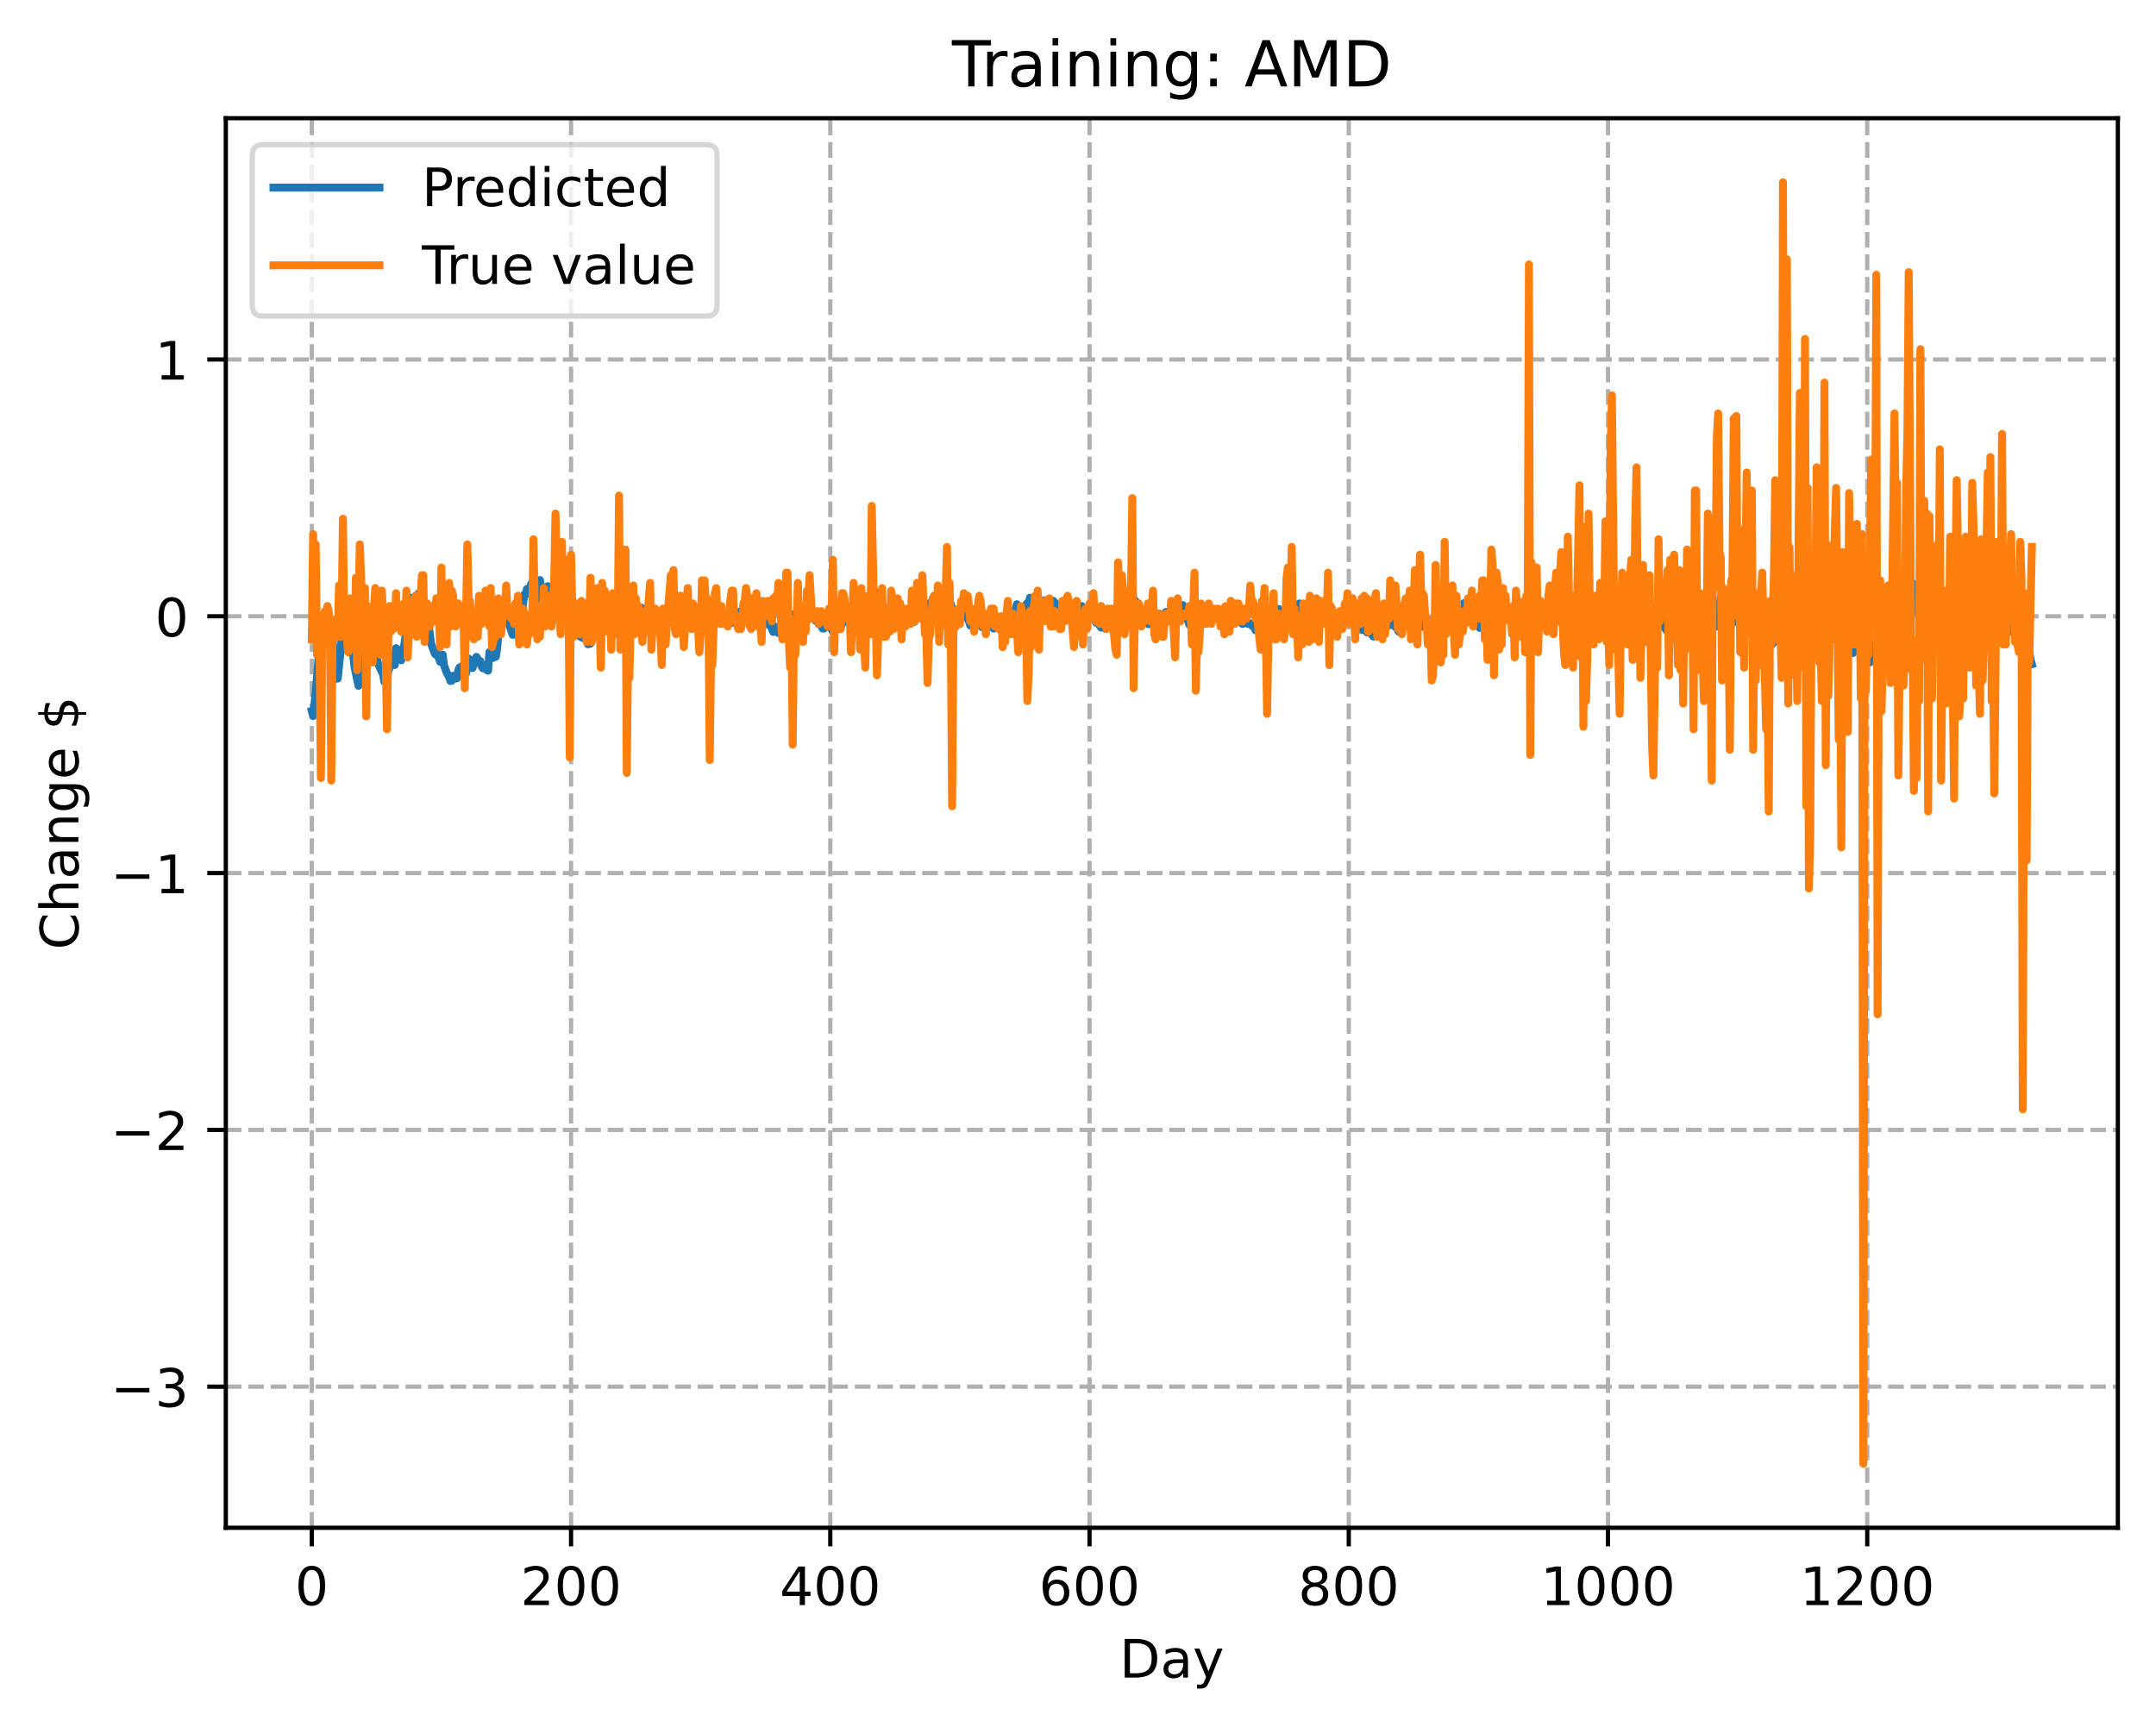 <?xml version="1.0" encoding="utf-8" standalone="no"?>
<!DOCTYPE svg PUBLIC "-//W3C//DTD SVG 1.1//EN"
  "http://www.w3.org/Graphics/SVG/1.1/DTD/svg11.dtd">
<!-- Created with matplotlib (https://matplotlib.org/) -->
<svg height="325.986pt" version="1.1" viewBox="0 0 406.94 325.986" width="406.94pt" xmlns="http://www.w3.org/2000/svg" xmlns:xlink="http://www.w3.org/1999/xlink">
 <defs>
  <style type="text/css">
*{stroke-linecap:butt;stroke-linejoin:round;}
  </style>
 </defs>
 <g id="figure_1">
  <g id="patch_1">
   <path d="M 0 325.986 
L 406.94 325.986 
L 406.94 0 
L 0 0 
z
" style="fill:#ffffff;"/>
  </g>
  <g id="axes_1">
   <g id="patch_2">
    <path d="M 42.62 288.43 
L 399.74 288.43 
L 399.74 22.318 
L 42.62 22.318 
z
" style="fill:#ffffff;"/>
   </g>
   <g id="matplotlib.axis_1">
    <g id="xtick_1">
     <g id="line2d_1">
      <path clip-path="url(#p64587cd735)" d="M 58.853 288.43 
L 58.853 22.318 
" style="fill:none;stroke:#b0b0b0;stroke-dasharray:2.96,1.28;stroke-dashoffset:0;stroke-width:0.8;"/>
     </g>
     <g id="line2d_2">
      <defs>
       <path d="M 0 0 
L 0 3.5 
" id="mfc26bd6361" style="stroke:#000000;stroke-width:0.8;"/>
      </defs>
      <g>
       <use style="stroke:#000000;stroke-width:0.8;" x="58.853" xlink:href="#mfc26bd6361" y="288.43"/>
      </g>
     </g>
     <g id="text_1">
      <!-- 0 -->
      <defs>
       <path d="M 31.781 66.406 
Q 24.172 66.406 20.328 58.906 
Q 16.5 51.422 16.5 36.375 
Q 16.5 21.391 20.328 13.891 
Q 24.172 6.391 31.781 6.391 
Q 39.453 6.391 43.281 13.891 
Q 47.125 21.391 47.125 36.375 
Q 47.125 51.422 43.281 58.906 
Q 39.453 66.406 31.781 66.406 
z
M 31.781 74.219 
Q 44.047 74.219 50.516 64.516 
Q 56.984 54.828 56.984 36.375 
Q 56.984 17.969 50.516 8.266 
Q 44.047 -1.422 31.781 -1.422 
Q 19.531 -1.422 13.062 8.266 
Q 6.594 17.969 6.594 36.375 
Q 6.594 54.828 13.062 64.516 
Q 19.531 74.219 31.781 74.219 
z
" id="DejaVuSans-48"/>
      </defs>
      <g transform="translate(55.672 303.029)scale(0.1 -0.1)">
       <use xlink:href="#DejaVuSans-48"/>
      </g>
     </g>
    </g>
    <g id="xtick_2">
     <g id="line2d_3">
      <path clip-path="url(#p64587cd735)" d="M 107.784 288.43 
L 107.784 22.318 
" style="fill:none;stroke:#b0b0b0;stroke-dasharray:2.96,1.28;stroke-dashoffset:0;stroke-width:0.8;"/>
     </g>
     <g id="line2d_4">
      <g>
       <use style="stroke:#000000;stroke-width:0.8;" x="107.784" xlink:href="#mfc26bd6361" y="288.43"/>
      </g>
     </g>
     <g id="text_2">
      <!-- 200 -->
      <defs>
       <path d="M 19.188 8.297 
L 53.609 8.297 
L 53.609 0 
L 7.328 0 
L 7.328 8.297 
Q 12.938 14.109 22.625 23.891 
Q 32.328 33.688 34.812 36.531 
Q 39.547 41.844 41.422 45.531 
Q 43.312 49.219 43.312 52.781 
Q 43.312 58.594 39.234 62.25 
Q 35.156 65.922 28.609 65.922 
Q 23.969 65.922 18.812 64.312 
Q 13.672 62.703 7.812 59.422 
L 7.812 69.391 
Q 13.766 71.781 18.938 73 
Q 24.125 74.219 28.422 74.219 
Q 39.75 74.219 46.484 68.547 
Q 53.219 62.891 53.219 53.422 
Q 53.219 48.922 51.531 44.891 
Q 49.859 40.875 45.406 35.406 
Q 44.188 33.984 37.641 27.219 
Q 31.109 20.453 19.188 8.297 
z
" id="DejaVuSans-50"/>
      </defs>
      <g transform="translate(98.24 303.029)scale(0.1 -0.1)">
       <use xlink:href="#DejaVuSans-50"/>
       <use x="63.623" xlink:href="#DejaVuSans-48"/>
       <use x="127.246" xlink:href="#DejaVuSans-48"/>
      </g>
     </g>
    </g>
    <g id="xtick_3">
     <g id="line2d_5">
      <path clip-path="url(#p64587cd735)" d="M 156.714 288.43 
L 156.714 22.318 
" style="fill:none;stroke:#b0b0b0;stroke-dasharray:2.96,1.28;stroke-dashoffset:0;stroke-width:0.8;"/>
     </g>
     <g id="line2d_6">
      <g>
       <use style="stroke:#000000;stroke-width:0.8;" x="156.714" xlink:href="#mfc26bd6361" y="288.43"/>
      </g>
     </g>
     <g id="text_3">
      <!-- 400 -->
      <defs>
       <path d="M 37.797 64.312 
L 12.891 25.391 
L 37.797 25.391 
z
M 35.203 72.906 
L 47.609 72.906 
L 47.609 25.391 
L 58.016 25.391 
L 58.016 17.188 
L 47.609 17.188 
L 47.609 0 
L 37.797 0 
L 37.797 17.188 
L 4.891 17.188 
L 4.891 26.703 
z
" id="DejaVuSans-52"/>
      </defs>
      <g transform="translate(147.17 303.029)scale(0.1 -0.1)">
       <use xlink:href="#DejaVuSans-52"/>
       <use x="63.623" xlink:href="#DejaVuSans-48"/>
       <use x="127.246" xlink:href="#DejaVuSans-48"/>
      </g>
     </g>
    </g>
    <g id="xtick_4">
     <g id="line2d_7">
      <path clip-path="url(#p64587cd735)" d="M 205.645 288.43 
L 205.645 22.318 
" style="fill:none;stroke:#b0b0b0;stroke-dasharray:2.96,1.28;stroke-dashoffset:0;stroke-width:0.8;"/>
     </g>
     <g id="line2d_8">
      <g>
       <use style="stroke:#000000;stroke-width:0.8;" x="205.645" xlink:href="#mfc26bd6361" y="288.43"/>
      </g>
     </g>
     <g id="text_4">
      <!-- 600 -->
      <defs>
       <path d="M 33.016 40.375 
Q 26.375 40.375 22.484 35.828 
Q 18.609 31.297 18.609 23.391 
Q 18.609 15.531 22.484 10.953 
Q 26.375 6.391 33.016 6.391 
Q 39.656 6.391 43.531 10.953 
Q 47.406 15.531 47.406 23.391 
Q 47.406 31.297 43.531 35.828 
Q 39.656 40.375 33.016 40.375 
z
M 52.594 71.297 
L 52.594 62.312 
Q 48.875 64.062 45.094 64.984 
Q 41.312 65.922 37.594 65.922 
Q 27.828 65.922 22.672 59.328 
Q 17.531 52.734 16.797 39.406 
Q 19.672 43.656 24.016 45.922 
Q 28.375 48.188 33.594 48.188 
Q 44.578 48.188 50.953 41.516 
Q 57.328 34.859 57.328 23.391 
Q 57.328 12.156 50.688 5.359 
Q 44.047 -1.422 33.016 -1.422 
Q 20.359 -1.422 13.672 8.266 
Q 6.984 17.969 6.984 36.375 
Q 6.984 53.656 15.188 63.938 
Q 23.391 74.219 37.203 74.219 
Q 40.922 74.219 44.703 73.484 
Q 48.484 72.75 52.594 71.297 
z
" id="DejaVuSans-54"/>
      </defs>
      <g transform="translate(196.101 303.029)scale(0.1 -0.1)">
       <use xlink:href="#DejaVuSans-54"/>
       <use x="63.623" xlink:href="#DejaVuSans-48"/>
       <use x="127.246" xlink:href="#DejaVuSans-48"/>
      </g>
     </g>
    </g>
    <g id="xtick_5">
     <g id="line2d_9">
      <path clip-path="url(#p64587cd735)" d="M 254.575 288.43 
L 254.575 22.318 
" style="fill:none;stroke:#b0b0b0;stroke-dasharray:2.96,1.28;stroke-dashoffset:0;stroke-width:0.8;"/>
     </g>
     <g id="line2d_10">
      <g>
       <use style="stroke:#000000;stroke-width:0.8;" x="254.575" xlink:href="#mfc26bd6361" y="288.43"/>
      </g>
     </g>
     <g id="text_5">
      <!-- 800 -->
      <defs>
       <path d="M 31.781 34.625 
Q 24.75 34.625 20.719 30.859 
Q 16.703 27.094 16.703 20.516 
Q 16.703 13.922 20.719 10.156 
Q 24.75 6.391 31.781 6.391 
Q 38.812 6.391 42.859 10.172 
Q 46.922 13.969 46.922 20.516 
Q 46.922 27.094 42.891 30.859 
Q 38.875 34.625 31.781 34.625 
z
M 21.922 38.812 
Q 15.578 40.375 12.031 44.719 
Q 8.5 49.078 8.5 55.328 
Q 8.5 64.062 14.719 69.141 
Q 20.953 74.219 31.781 74.219 
Q 42.672 74.219 48.875 69.141 
Q 55.078 64.062 55.078 55.328 
Q 55.078 49.078 51.531 44.719 
Q 48 40.375 41.703 38.812 
Q 48.828 37.156 52.797 32.312 
Q 56.781 27.484 56.781 20.516 
Q 56.781 9.906 50.312 4.234 
Q 43.844 -1.422 31.781 -1.422 
Q 19.734 -1.422 13.25 4.234 
Q 6.781 9.906 6.781 20.516 
Q 6.781 27.484 10.781 32.312 
Q 14.797 37.156 21.922 38.812 
z
M 18.312 54.391 
Q 18.312 48.734 21.844 45.562 
Q 25.391 42.391 31.781 42.391 
Q 38.141 42.391 41.719 45.562 
Q 45.312 48.734 45.312 54.391 
Q 45.312 60.062 41.719 63.234 
Q 38.141 66.406 31.781 66.406 
Q 25.391 66.406 21.844 63.234 
Q 18.312 60.062 18.312 54.391 
z
" id="DejaVuSans-56"/>
      </defs>
      <g transform="translate(245.032 303.029)scale(0.1 -0.1)">
       <use xlink:href="#DejaVuSans-56"/>
       <use x="63.623" xlink:href="#DejaVuSans-48"/>
       <use x="127.246" xlink:href="#DejaVuSans-48"/>
      </g>
     </g>
    </g>
    <g id="xtick_6">
     <g id="line2d_11">
      <path clip-path="url(#p64587cd735)" d="M 303.506 288.43 
L 303.506 22.318 
" style="fill:none;stroke:#b0b0b0;stroke-dasharray:2.96,1.28;stroke-dashoffset:0;stroke-width:0.8;"/>
     </g>
     <g id="line2d_12">
      <g>
       <use style="stroke:#000000;stroke-width:0.8;" x="303.506" xlink:href="#mfc26bd6361" y="288.43"/>
      </g>
     </g>
     <g id="text_6">
      <!-- 1000 -->
      <defs>
       <path d="M 12.406 8.297 
L 28.516 8.297 
L 28.516 63.922 
L 10.984 60.406 
L 10.984 69.391 
L 28.422 72.906 
L 38.281 72.906 
L 38.281 8.297 
L 54.391 8.297 
L 54.391 0 
L 12.406 0 
z
" id="DejaVuSans-49"/>
      </defs>
      <g transform="translate(290.781 303.029)scale(0.1 -0.1)">
       <use xlink:href="#DejaVuSans-49"/>
       <use x="63.623" xlink:href="#DejaVuSans-48"/>
       <use x="127.246" xlink:href="#DejaVuSans-48"/>
       <use x="190.869" xlink:href="#DejaVuSans-48"/>
      </g>
     </g>
    </g>
    <g id="xtick_7">
     <g id="line2d_13">
      <path clip-path="url(#p64587cd735)" d="M 352.437 288.43 
L 352.437 22.318 
" style="fill:none;stroke:#b0b0b0;stroke-dasharray:2.96,1.28;stroke-dashoffset:0;stroke-width:0.8;"/>
     </g>
     <g id="line2d_14">
      <g>
       <use style="stroke:#000000;stroke-width:0.8;" x="352.437" xlink:href="#mfc26bd6361" y="288.43"/>
      </g>
     </g>
     <g id="text_7">
      <!-- 1200 -->
      <g transform="translate(339.712 303.029)scale(0.1 -0.1)">
       <use xlink:href="#DejaVuSans-49"/>
       <use x="63.623" xlink:href="#DejaVuSans-50"/>
       <use x="127.246" xlink:href="#DejaVuSans-48"/>
       <use x="190.869" xlink:href="#DejaVuSans-48"/>
      </g>
     </g>
    </g>
    <g id="text_8">
     <!-- Day -->
     <defs>
      <path d="M 19.672 64.797 
L 19.672 8.109 
L 31.594 8.109 
Q 46.688 8.109 53.688 14.938 
Q 60.688 21.781 60.688 36.531 
Q 60.688 51.172 53.688 57.984 
Q 46.688 64.797 31.594 64.797 
z
M 9.812 72.906 
L 30.078 72.906 
Q 51.266 72.906 61.172 64.094 
Q 71.094 55.281 71.094 36.531 
Q 71.094 17.672 61.125 8.828 
Q 51.172 0 30.078 0 
L 9.812 0 
z
" id="DejaVuSans-68"/>
      <path d="M 34.281 27.484 
Q 23.391 27.484 19.188 25 
Q 14.984 22.516 14.984 16.5 
Q 14.984 11.719 18.141 8.906 
Q 21.297 6.109 26.703 6.109 
Q 34.188 6.109 38.703 11.406 
Q 43.219 16.703 43.219 25.484 
L 43.219 27.484 
z
M 52.203 31.203 
L 52.203 0 
L 43.219 0 
L 43.219 8.297 
Q 40.141 3.328 35.547 0.953 
Q 30.953 -1.422 24.312 -1.422 
Q 15.922 -1.422 10.953 3.297 
Q 6 8.016 6 15.922 
Q 6 25.141 12.172 29.828 
Q 18.359 34.516 30.609 34.516 
L 43.219 34.516 
L 43.219 35.406 
Q 43.219 41.609 39.141 45 
Q 35.062 48.391 27.688 48.391 
Q 23 48.391 18.547 47.266 
Q 14.109 46.141 10.016 43.891 
L 10.016 52.203 
Q 14.938 54.109 19.578 55.047 
Q 24.219 56 28.609 56 
Q 40.484 56 46.344 49.844 
Q 52.203 43.703 52.203 31.203 
z
" id="DejaVuSans-97"/>
      <path d="M 32.172 -5.078 
Q 28.375 -14.844 24.75 -17.812 
Q 21.141 -20.797 15.094 -20.797 
L 7.906 -20.797 
L 7.906 -13.281 
L 13.188 -13.281 
Q 16.891 -13.281 18.938 -11.516 
Q 21 -9.766 23.484 -3.219 
L 25.094 0.875 
L 2.984 54.688 
L 12.5 54.688 
L 29.594 11.922 
L 46.688 54.688 
L 56.203 54.688 
z
" id="DejaVuSans-121"/>
     </defs>
     <g transform="translate(211.307 316.707)scale(0.1 -0.1)">
      <use xlink:href="#DejaVuSans-68"/>
      <use x="77.002" xlink:href="#DejaVuSans-97"/>
      <use x="138.281" xlink:href="#DejaVuSans-121"/>
     </g>
    </g>
   </g>
   <g id="matplotlib.axis_2">
    <g id="ytick_1">
     <g id="line2d_15">
      <path clip-path="url(#p64587cd735)" d="M 42.62 261.79 
L 399.74 261.79 
" style="fill:none;stroke:#b0b0b0;stroke-dasharray:2.96,1.28;stroke-dashoffset:0;stroke-width:0.8;"/>
     </g>
     <g id="line2d_16">
      <defs>
       <path d="M 0 0 
L -3.5 0 
" id="m79ad48be83" style="stroke:#000000;stroke-width:0.8;"/>
      </defs>
      <g>
       <use style="stroke:#000000;stroke-width:0.8;" x="42.62" xlink:href="#m79ad48be83" y="261.79"/>
      </g>
     </g>
     <g id="text_9">
      <!-- −3 -->
      <defs>
       <path d="M 10.594 35.5 
L 73.188 35.5 
L 73.188 27.203 
L 10.594 27.203 
z
" id="DejaVuSans-8722"/>
       <path d="M 40.578 39.312 
Q 47.656 37.797 51.625 33 
Q 55.609 28.219 55.609 21.188 
Q 55.609 10.406 48.188 4.484 
Q 40.766 -1.422 27.094 -1.422 
Q 22.516 -1.422 17.656 -0.516 
Q 12.797 0.391 7.625 2.203 
L 7.625 11.719 
Q 11.719 9.328 16.594 8.109 
Q 21.484 6.891 26.812 6.891 
Q 36.078 6.891 40.938 10.547 
Q 45.797 14.203 45.797 21.188 
Q 45.797 27.641 41.281 31.266 
Q 36.766 34.906 28.719 34.906 
L 20.219 34.906 
L 20.219 43.016 
L 29.109 43.016 
Q 36.375 43.016 40.234 45.922 
Q 44.094 48.828 44.094 54.297 
Q 44.094 59.906 40.109 62.906 
Q 36.141 65.922 28.719 65.922 
Q 24.656 65.922 20.016 65.031 
Q 15.375 64.156 9.812 62.312 
L 9.812 71.094 
Q 15.438 72.656 20.344 73.438 
Q 25.25 74.219 29.594 74.219 
Q 40.828 74.219 47.359 69.109 
Q 53.906 64.016 53.906 55.328 
Q 53.906 49.266 50.438 45.094 
Q 46.969 40.922 40.578 39.312 
z
" id="DejaVuSans-51"/>
      </defs>
      <g transform="translate(20.878 265.589)scale(0.1 -0.1)">
       <use xlink:href="#DejaVuSans-8722"/>
       <use x="83.789" xlink:href="#DejaVuSans-51"/>
      </g>
     </g>
    </g>
    <g id="ytick_2">
     <g id="line2d_17">
      <path clip-path="url(#p64587cd735)" d="M 42.62 213.309 
L 399.74 213.309 
" style="fill:none;stroke:#b0b0b0;stroke-dasharray:2.96,1.28;stroke-dashoffset:0;stroke-width:0.8;"/>
     </g>
     <g id="line2d_18">
      <g>
       <use style="stroke:#000000;stroke-width:0.8;" x="42.62" xlink:href="#m79ad48be83" y="213.309"/>
      </g>
     </g>
     <g id="text_10">
      <!-- −2 -->
      <g transform="translate(20.878 217.108)scale(0.1 -0.1)">
       <use xlink:href="#DejaVuSans-8722"/>
       <use x="83.789" xlink:href="#DejaVuSans-50"/>
      </g>
     </g>
    </g>
    <g id="ytick_3">
     <g id="line2d_19">
      <path clip-path="url(#p64587cd735)" d="M 42.62 164.828 
L 399.74 164.828 
" style="fill:none;stroke:#b0b0b0;stroke-dasharray:2.96,1.28;stroke-dashoffset:0;stroke-width:0.8;"/>
     </g>
     <g id="line2d_20">
      <g>
       <use style="stroke:#000000;stroke-width:0.8;" x="42.62" xlink:href="#m79ad48be83" y="164.828"/>
      </g>
     </g>
     <g id="text_11">
      <!-- −1 -->
      <g transform="translate(20.878 168.627)scale(0.1 -0.1)">
       <use xlink:href="#DejaVuSans-8722"/>
       <use x="83.789" xlink:href="#DejaVuSans-49"/>
      </g>
     </g>
    </g>
    <g id="ytick_4">
     <g id="line2d_21">
      <path clip-path="url(#p64587cd735)" d="M 42.62 116.347 
L 399.74 116.347 
" style="fill:none;stroke:#b0b0b0;stroke-dasharray:2.96,1.28;stroke-dashoffset:0;stroke-width:0.8;"/>
     </g>
     <g id="line2d_22">
      <g>
       <use style="stroke:#000000;stroke-width:0.8;" x="42.62" xlink:href="#m79ad48be83" y="116.347"/>
      </g>
     </g>
     <g id="text_12">
      <!-- 0 -->
      <g transform="translate(29.258 120.146)scale(0.1 -0.1)">
       <use xlink:href="#DejaVuSans-48"/>
      </g>
     </g>
    </g>
    <g id="ytick_5">
     <g id="line2d_23">
      <path clip-path="url(#p64587cd735)" d="M 42.62 67.866 
L 399.74 67.866 
" style="fill:none;stroke:#b0b0b0;stroke-dasharray:2.96,1.28;stroke-dashoffset:0;stroke-width:0.8;"/>
     </g>
     <g id="line2d_24">
      <g>
       <use style="stroke:#000000;stroke-width:0.8;" x="42.62" xlink:href="#m79ad48be83" y="67.866"/>
      </g>
     </g>
     <g id="text_13">
      <!-- 1 -->
      <g transform="translate(29.258 71.665)scale(0.1 -0.1)">
       <use xlink:href="#DejaVuSans-49"/>
      </g>
     </g>
    </g>
    <g id="text_14">
     <!-- Change $ -->
     <defs>
      <path d="M 64.406 67.281 
L 64.406 56.891 
Q 59.422 61.531 53.781 63.812 
Q 48.141 66.109 41.797 66.109 
Q 29.297 66.109 22.656 58.469 
Q 16.016 50.828 16.016 36.375 
Q 16.016 21.969 22.656 14.328 
Q 29.297 6.688 41.797 6.688 
Q 48.141 6.688 53.781 8.984 
Q 59.422 11.281 64.406 15.922 
L 64.406 5.609 
Q 59.234 2.094 53.438 0.328 
Q 47.656 -1.422 41.219 -1.422 
Q 24.656 -1.422 15.125 8.703 
Q 5.609 18.844 5.609 36.375 
Q 5.609 53.953 15.125 64.078 
Q 24.656 74.219 41.219 74.219 
Q 47.75 74.219 53.531 72.484 
Q 59.328 70.75 64.406 67.281 
z
" id="DejaVuSans-67"/>
      <path d="M 54.891 33.016 
L 54.891 0 
L 45.906 0 
L 45.906 32.719 
Q 45.906 40.484 42.875 44.328 
Q 39.844 48.188 33.797 48.188 
Q 26.516 48.188 22.312 43.547 
Q 18.109 38.922 18.109 30.906 
L 18.109 0 
L 9.078 0 
L 9.078 75.984 
L 18.109 75.984 
L 18.109 46.188 
Q 21.344 51.125 25.703 53.562 
Q 30.078 56 35.797 56 
Q 45.219 56 50.047 50.172 
Q 54.891 44.344 54.891 33.016 
z
" id="DejaVuSans-104"/>
      <path d="M 54.891 33.016 
L 54.891 0 
L 45.906 0 
L 45.906 32.719 
Q 45.906 40.484 42.875 44.328 
Q 39.844 48.188 33.797 48.188 
Q 26.516 48.188 22.312 43.547 
Q 18.109 38.922 18.109 30.906 
L 18.109 0 
L 9.078 0 
L 9.078 54.688 
L 18.109 54.688 
L 18.109 46.188 
Q 21.344 51.125 25.703 53.562 
Q 30.078 56 35.797 56 
Q 45.219 56 50.047 50.172 
Q 54.891 44.344 54.891 33.016 
z
" id="DejaVuSans-110"/>
      <path d="M 45.406 27.984 
Q 45.406 37.75 41.375 43.109 
Q 37.359 48.484 30.078 48.484 
Q 22.859 48.484 18.828 43.109 
Q 14.797 37.75 14.797 27.984 
Q 14.797 18.266 18.828 12.891 
Q 22.859 7.516 30.078 7.516 
Q 37.359 7.516 41.375 12.891 
Q 45.406 18.266 45.406 27.984 
z
M 54.391 6.781 
Q 54.391 -7.172 48.188 -13.984 
Q 42 -20.797 29.203 -20.797 
Q 24.469 -20.797 20.266 -20.094 
Q 16.062 -19.391 12.109 -17.922 
L 12.109 -9.188 
Q 16.062 -11.328 19.922 -12.344 
Q 23.781 -13.375 27.781 -13.375 
Q 36.625 -13.375 41.016 -8.766 
Q 45.406 -4.156 45.406 5.172 
L 45.406 9.625 
Q 42.625 4.781 38.281 2.391 
Q 33.938 0 27.875 0 
Q 17.828 0 11.672 7.656 
Q 5.516 15.328 5.516 27.984 
Q 5.516 40.672 11.672 48.328 
Q 17.828 56 27.875 56 
Q 33.938 56 38.281 53.609 
Q 42.625 51.219 45.406 46.391 
L 45.406 54.688 
L 54.391 54.688 
z
" id="DejaVuSans-103"/>
      <path d="M 56.203 29.594 
L 56.203 25.203 
L 14.891 25.203 
Q 15.484 15.922 20.484 11.062 
Q 25.484 6.203 34.422 6.203 
Q 39.594 6.203 44.453 7.469 
Q 49.312 8.734 54.109 11.281 
L 54.109 2.781 
Q 49.266 0.734 44.188 -0.344 
Q 39.109 -1.422 33.891 -1.422 
Q 20.797 -1.422 13.156 6.188 
Q 5.516 13.812 5.516 26.812 
Q 5.516 40.234 12.766 48.109 
Q 20.016 56 32.328 56 
Q 43.359 56 49.781 48.891 
Q 56.203 41.797 56.203 29.594 
z
M 47.219 32.234 
Q 47.125 39.594 43.094 43.984 
Q 39.062 48.391 32.422 48.391 
Q 24.906 48.391 20.391 44.141 
Q 15.875 39.891 15.188 32.172 
z
" id="DejaVuSans-101"/>
      <path id="DejaVuSans-32"/>
      <path d="M 33.797 -14.703 
L 28.906 -14.703 
L 28.859 0 
Q 23.734 0.094 18.609 1.188 
Q 13.484 2.297 8.297 4.5 
L 8.297 13.281 
Q 13.281 10.156 18.375 8.562 
Q 23.484 6.984 28.906 6.938 
L 28.906 29.203 
Q 18.109 30.953 13.203 35.156 
Q 8.297 39.359 8.297 46.688 
Q 8.297 54.641 13.625 59.219 
Q 18.953 63.812 28.906 64.5 
L 28.906 75.984 
L 33.797 75.984 
L 33.797 64.656 
Q 38.328 64.453 42.578 63.688 
Q 46.828 62.938 50.875 61.625 
L 50.875 53.078 
Q 46.828 55.125 42.547 56.25 
Q 38.281 57.375 33.797 57.562 
L 33.797 36.719 
Q 44.875 35.016 50.094 30.609 
Q 55.328 26.219 55.328 18.609 
Q 55.328 10.359 49.781 5.594 
Q 44.234 0.828 33.797 0.094 
z
M 28.906 37.594 
L 28.906 57.625 
Q 23.25 56.984 20.266 54.391 
Q 17.281 51.812 17.281 47.516 
Q 17.281 43.312 20.031 40.969 
Q 22.797 38.625 28.906 37.594 
z
M 33.797 28.219 
L 33.797 7.078 
Q 39.984 7.906 43.141 10.594 
Q 46.297 13.281 46.297 17.672 
Q 46.297 21.969 43.281 24.5 
Q 40.281 27.047 33.797 28.219 
z
" id="DejaVuSans-36"/>
     </defs>
     <g transform="translate(14.798 179.288)rotate(-90)scale(0.1 -0.1)">
      <use xlink:href="#DejaVuSans-67"/>
      <use x="69.824" xlink:href="#DejaVuSans-104"/>
      <use x="133.203" xlink:href="#DejaVuSans-97"/>
      <use x="194.482" xlink:href="#DejaVuSans-110"/>
      <use x="257.861" xlink:href="#DejaVuSans-103"/>
      <use x="321.338" xlink:href="#DejaVuSans-101"/>
      <use x="382.861" xlink:href="#DejaVuSans-32"/>
      <use x="414.648" xlink:href="#DejaVuSans-36"/>
     </g>
    </g>
   </g>
   <g id="line2d_25">
    <path clip-path="url(#p64587cd735)" d="M 58.853 134.231 
L 59.098 135.177 
L 59.587 130.826 
L 60.321 121.782 
L 60.81 119.273 
L 61.055 119.46 
L 61.3 119.452 
L 61.544 121.24 
L 61.789 120.717 
L 62.278 122.514 
L 62.767 120.75 
L 63.012 123.32 
L 63.257 128.199 
L 63.501 127.898 
L 63.746 128.105 
L 64.235 123.431 
L 64.725 118.089 
L 64.969 119.043 
L 65.214 118.768 
L 65.459 119.867 
L 65.703 119.033 
L 65.948 120.772 
L 66.193 119.726 
L 66.927 125.972 
L 67.661 129.476 
L 68.395 122.804 
L 68.639 123.83 
L 68.884 122.929 
L 69.128 120.835 
L 69.373 119.982 
L 69.618 121.809 
L 69.862 124.588 
L 70.352 123.359 
L 70.596 121.833 
L 70.841 123.734 
L 71.086 123.946 
L 71.33 125.257 
L 72.309 127.325 
L 72.554 128.723 
L 73.043 128.332 
L 73.288 126.6 
L 73.532 126.129 
L 73.777 123.626 
L 74.022 124.232 
L 74.266 124.537 
L 74.511 125.545 
L 74.755 122.36 
L 75 122.599 
L 75.245 123.577 
L 75.489 123.845 
L 75.734 124.662 
L 75.979 124.059 
L 77.447 113.797 
L 77.691 112.862 
L 77.936 112.962 
L 78.181 113.513 
L 78.67 112.713 
L 78.915 112.139 
L 79.159 111.951 
L 79.404 112.55 
L 79.649 114.009 
L 79.893 113.956 
L 80.383 115.373 
L 80.627 115.828 
L 81.361 121.539 
L 82.095 123.442 
L 82.34 123.641 
L 82.584 123.509 
L 83.074 124.954 
L 83.318 124.89 
L 83.563 123.602 
L 83.808 125.629 
L 84.297 126.947 
L 84.786 127.882 
L 85.031 128.567 
L 85.276 128.523 
L 85.52 127.571 
L 86.01 128.099 
L 86.254 128.06 
L 86.499 126.582 
L 86.743 126.003 
L 86.988 126.383 
L 87.233 125.733 
L 87.967 127.142 
L 88.456 124.34 
L 88.945 125.824 
L 89.19 126.12 
L 89.435 125.083 
L 89.924 124.01 
L 90.169 124.364 
L 90.413 125.181 
L 90.658 124.825 
L 90.903 125.83 
L 91.147 126.179 
L 91.392 125.627 
L 91.881 126.508 
L 92.126 126.618 
L 92.371 123.113 
L 92.615 123.497 
L 92.86 123.231 
L 93.104 124.205 
L 93.349 123.592 
L 93.594 123.971 
L 93.838 122.352 
L 94.083 119.502 
L 94.817 115.848 
L 95.062 115.033 
L 95.306 115.541 
L 95.551 116.647 
L 95.796 117.102 
L 96.774 119.85 
L 97.019 119.28 
L 97.264 117.932 
L 97.508 118.247 
L 97.753 120.083 
L 97.998 120.447 
L 98.242 119.488 
L 98.487 117.8 
L 98.731 113.801 
L 98.976 112.218 
L 99.221 112.256 
L 99.465 111.172 
L 99.71 111.617 
L 99.955 111.448 
L 100.199 110.379 
L 100.444 109.95 
L 100.689 111.468 
L 100.933 111.881 
L 101.423 113.516 
L 101.912 109.509 
L 102.157 111.174 
L 102.646 113.153 
L 102.891 111.814 
L 103.135 111.848 
L 103.38 110.662 
L 103.625 111.25 
L 103.869 112.233 
L 104.114 114.237 
L 104.359 112.315 
L 104.603 112.686 
L 104.848 113.385 
L 105.092 110.95 
L 105.337 111.27 
L 105.582 111.281 
L 105.826 111.127 
L 106.071 112.338 
L 106.316 109.909 
L 106.805 112.772 
L 107.05 113.48 
L 107.294 112.673 
L 107.539 114.239 
L 107.784 113.12 
L 108.028 113.288 
L 108.518 114.812 
L 108.762 116.174 
L 109.007 115.902 
L 109.252 117.161 
L 109.496 120.177 
L 109.986 120.437 
L 110.23 120.166 
L 110.475 119.564 
L 110.964 121.638 
L 111.209 121.384 
L 111.453 121.512 
L 111.698 120.265 
L 111.943 120.153 
L 112.187 117.923 
L 112.432 118.317 
L 112.921 116.858 
L 113.166 117.572 
L 113.411 117.251 
L 113.655 116.686 
L 113.9 116.941 
L 114.145 117.557 
L 114.879 113.901 
L 115.368 114.939 
L 115.613 114.164 
L 115.857 113.943 
L 116.102 114.25 
L 116.346 113.701 
L 116.591 114.261 
L 116.836 113.232 
L 117.08 110.919 
L 117.325 110.737 
L 117.814 111.98 
L 118.059 112.469 
L 118.304 111.461 
L 118.548 111.431 
L 118.793 112.332 
L 119.038 112.789 
L 119.282 112.332 
L 119.772 115.485 
L 120.016 114.942 
L 120.261 115.136 
L 120.506 114.578 
L 120.995 114.685 
L 121.24 115.987 
L 121.729 115.195 
L 122.218 115.935 
L 122.463 115.828 
L 122.707 117.231 
L 122.952 116.846 
L 123.197 117.283 
L 123.441 116.832 
L 123.686 115.997 
L 123.931 116.051 
L 124.175 116.26 
L 124.42 115.944 
L 124.665 116.578 
L 124.909 116.546 
L 125.154 115.973 
L 125.399 116.392 
L 125.643 117.722 
L 125.888 117.055 
L 126.133 117.497 
L 126.377 117.072 
L 126.622 117.092 
L 126.867 117.475 
L 127.111 117.471 
L 127.356 117.767 
L 127.845 115.833 
L 128.09 116.321 
L 128.334 116.496 
L 128.579 115.617 
L 128.824 115.961 
L 129.068 117.529 
L 129.558 115.721 
L 129.802 117.059 
L 130.292 118.056 
L 130.536 116.419 
L 130.781 116.436 
L 131.026 116.23 
L 131.27 117.997 
L 131.515 116.807 
L 131.76 117.982 
L 132.004 117.5 
L 132.249 116.748 
L 132.494 117.031 
L 132.738 116.823 
L 132.983 117.48 
L 133.228 117.15 
L 133.717 116.281 
L 133.962 116.054 
L 134.206 116.404 
L 134.451 114.462 
L 134.695 115.244 
L 134.94 115.22 
L 135.185 117.03 
L 135.429 117.592 
L 135.919 117.245 
L 136.163 116.842 
L 136.408 116.075 
L 136.653 116.608 
L 136.897 116.37 
L 137.142 117.666 
L 137.631 117.016 
L 137.876 116.271 
L 138.121 116.707 
L 138.365 117.568 
L 138.61 117.245 
L 138.855 117.507 
L 139.589 115.474 
L 139.833 116.08 
L 140.078 115.834 
L 140.322 114.536 
L 140.567 115.158 
L 140.812 114.879 
L 141.056 114.888 
L 141.301 114.659 
L 141.546 116.675 
L 141.79 117.674 
L 142.035 115.235 
L 142.28 115.247 
L 142.524 116.821 
L 142.769 116.761 
L 143.014 115.682 
L 143.748 117.667 
L 143.992 117.494 
L 144.237 116.683 
L 144.482 117.354 
L 144.726 117.332 
L 144.971 117.921 
L 145.216 117.555 
L 145.95 119.311 
L 146.194 118.235 
L 146.439 119.132 
L 146.683 119.21 
L 146.928 119.519 
L 147.173 118.333 
L 147.417 118.671 
L 147.662 117.598 
L 147.907 117.669 
L 148.151 118.009 
L 148.396 118.584 
L 148.641 118.296 
L 148.885 118.184 
L 149.13 118.652 
L 149.375 116.252 
L 149.864 115.944 
L 150.109 116.025 
L 150.353 116.727 
L 150.598 116.524 
L 151.087 117.648 
L 151.332 117.475 
L 151.577 116.156 
L 151.821 115.935 
L 152.066 116.488 
L 152.31 115.651 
L 152.8 116.816 
L 153.044 116.591 
L 153.289 116.587 
L 153.534 116.464 
L 153.778 116.741 
L 154.023 117.255 
L 154.268 116.099 
L 154.512 117.799 
L 154.757 117.477 
L 155.246 118.651 
L 155.491 118.679 
L 155.736 116.563 
L 156.225 118.293 
L 156.47 118.412 
L 156.714 117.937 
L 156.959 118.812 
L 157.204 119.248 
L 157.448 118.767 
L 157.693 118.914 
L 157.938 118.325 
L 158.182 118.241 
L 158.427 117.973 
L 158.671 117.185 
L 158.916 117.902 
L 159.405 116.385 
L 159.65 116.787 
L 159.895 115.916 
L 160.139 116.289 
L 160.384 117.281 
L 160.629 117.722 
L 160.873 117.434 
L 161.118 117.596 
L 161.363 115.602 
L 161.607 117.483 
L 161.852 117.724 
L 162.097 115.877 
L 162.341 115.582 
L 162.586 115.67 
L 162.831 115.514 
L 163.075 115.902 
L 163.32 115.087 
L 163.565 114.718 
L 163.809 114.879 
L 164.054 114.794 
L 164.298 114.421 
L 164.543 113.263 
L 164.788 111.192 
L 165.277 112.094 
L 165.522 111.863 
L 165.766 112.624 
L 166.011 112.348 
L 166.5 115.759 
L 166.745 114.963 
L 166.99 116.318 
L 167.234 115.139 
L 167.479 115.778 
L 167.968 114.589 
L 168.213 114.448 
L 168.458 114.98 
L 168.702 116.869 
L 168.947 116.819 
L 169.192 115.471 
L 169.681 114.238 
L 169.926 114.659 
L 170.17 114.767 
L 170.415 115.424 
L 170.659 115.145 
L 170.904 115.834 
L 171.149 115.854 
L 171.393 116.943 
L 171.638 116.117 
L 171.883 116.018 
L 172.127 115.411 
L 172.372 116.722 
L 172.617 117.392 
L 173.106 115.998 
L 173.351 115.409 
L 173.595 115.754 
L 173.84 116.741 
L 174.329 114.89 
L 174.574 115.498 
L 174.819 114.653 
L 175.063 114.531 
L 175.553 113.824 
L 175.797 114.078 
L 176.286 116.189 
L 176.531 116.305 
L 176.776 116.641 
L 177.02 115.968 
L 177.265 115.768 
L 177.51 116.574 
L 177.754 116.933 
L 177.999 117.054 
L 178.244 117.727 
L 178.488 117.289 
L 178.733 117.095 
L 178.978 116.246 
L 179.222 114.693 
L 179.467 113.986 
L 179.712 115.058 
L 180.69 116.999 
L 180.935 116.358 
L 181.18 116.397 
L 181.424 115.96 
L 181.669 116.307 
L 181.914 116.283 
L 182.403 115.691 
L 182.647 116.879 
L 182.892 117.337 
L 183.137 118.101 
L 183.381 117.047 
L 183.626 115.362 
L 183.871 116.377 
L 184.115 116.654 
L 184.36 117.195 
L 184.605 117.445 
L 184.849 116.861 
L 185.094 116.864 
L 185.339 118.414 
L 185.583 117.924 
L 185.828 118.445 
L 186.073 117.785 
L 186.317 118.218 
L 186.807 118.101 
L 187.051 117.479 
L 187.296 118.273 
L 187.541 118.674 
L 187.785 117.8 
L 188.03 117.736 
L 188.274 117.916 
L 188.764 116.576 
L 189.253 117.88 
L 189.498 118.299 
L 189.742 117.379 
L 189.987 115.855 
L 190.232 117.458 
L 190.476 117.864 
L 190.721 117.907 
L 191.21 115.392 
L 191.455 115.828 
L 191.7 115.179 
L 191.944 114.075 
L 192.189 116.713 
L 192.434 116.302 
L 192.678 115.552 
L 193.168 115.239 
L 193.412 115.261 
L 193.657 114.157 
L 193.902 113.834 
L 194.146 114.19 
L 194.391 112.848 
L 194.635 114.326 
L 195.125 113.663 
L 195.369 113.908 
L 195.859 113.584 
L 196.103 113.586 
L 196.348 114.037 
L 196.593 113.958 
L 196.837 114.306 
L 197.082 113.31 
L 197.327 114.444 
L 197.571 114.178 
L 197.816 114.145 
L 198.061 113.75 
L 198.305 114.393 
L 198.55 114.463 
L 198.795 113.425 
L 199.039 113.695 
L 199.284 115.451 
L 199.529 115.343 
L 199.773 114.916 
L 200.018 114.213 
L 200.262 114.094 
L 200.507 113.75 
L 200.752 113.997 
L 200.996 113.588 
L 201.241 113.478 
L 201.486 113.692 
L 201.975 115.104 
L 202.22 115.366 
L 202.464 115.205 
L 202.709 116.372 
L 202.954 115.127 
L 203.198 115.189 
L 203.443 115.986 
L 203.688 115.778 
L 204.177 114.415 
L 204.422 115.469 
L 204.666 115.434 
L 204.911 115.13 
L 205.156 115.138 
L 205.4 116.043 
L 205.645 116.11 
L 206.134 116.523 
L 206.379 116.172 
L 206.868 117.553 
L 207.113 117.282 
L 207.357 117.369 
L 207.602 118.172 
L 207.847 118.482 
L 208.091 117.975 
L 208.336 118.492 
L 208.581 118.685 
L 208.825 116.431 
L 209.315 115.858 
L 209.559 117.296 
L 209.804 117.304 
L 210.049 117.431 
L 210.293 117.088 
L 211.027 114.4 
L 211.272 114.366 
L 211.761 114.683 
L 212.006 113.362 
L 212.25 113.249 
L 212.495 113.863 
L 212.74 113.225 
L 213.229 112.853 
L 213.474 114.239 
L 213.718 114.1 
L 213.963 112.952 
L 214.208 113.491 
L 214.452 113.602 
L 214.942 116.186 
L 215.186 116.233 
L 215.431 116.875 
L 215.676 116.482 
L 215.92 115.374 
L 216.165 115.728 
L 216.654 117.807 
L 216.899 117.665 
L 217.144 117.864 
L 217.388 116.891 
L 217.633 116.408 
L 217.877 117.206 
L 218.122 117.068 
L 218.367 116.319 
L 218.611 116.18 
L 218.856 115.86 
L 219.101 116.656 
L 219.345 116.823 
L 219.59 116.014 
L 219.835 116.187 
L 220.079 115.523 
L 220.569 116.339 
L 220.813 115.935 
L 221.058 115.222 
L 221.303 115.432 
L 221.547 115.349 
L 221.792 115.877 
L 222.281 113.883 
L 222.526 114.673 
L 222.771 114.861 
L 223.26 114.239 
L 223.749 116.189 
L 223.994 116.508 
L 224.483 117.926 
L 224.728 117.809 
L 224.972 118.591 
L 225.462 119.085 
L 225.706 119.034 
L 225.951 118.586 
L 226.44 117.181 
L 226.685 116.874 
L 226.93 117.385 
L 227.174 117.605 
L 227.419 117.542 
L 227.664 117.741 
L 227.908 116.605 
L 228.153 116.287 
L 228.398 115.603 
L 228.642 116.731 
L 229.132 115.991 
L 229.621 116.684 
L 229.865 116.06 
L 230.355 117.241 
L 230.599 118.14 
L 230.844 116.721 
L 231.333 117.604 
L 232.067 117.152 
L 232.801 116.154 
L 233.046 116.402 
L 233.291 117.041 
L 233.535 116.405 
L 233.78 117.111 
L 234.025 116.856 
L 234.269 117.544 
L 234.514 117.797 
L 234.759 116.977 
L 235.003 116.789 
L 235.248 117.683 
L 235.493 117.771 
L 235.982 117.677 
L 236.226 118.066 
L 236.471 117.953 
L 236.96 118.974 
L 237.205 118.88 
L 237.45 117.492 
L 237.694 118.3 
L 237.939 116.163 
L 238.184 116.179 
L 238.428 117.203 
L 238.918 117.917 
L 239.162 117.595 
L 239.652 116.298 
L 239.896 116.374 
L 240.141 116.249 
L 240.386 117.268 
L 240.875 117.705 
L 241.12 116.864 
L 241.364 114.969 
L 241.853 116.347 
L 242.343 116.186 
L 242.587 115.779 
L 243.077 115.831 
L 243.321 115.443 
L 243.566 114.834 
L 243.811 115.008 
L 244.055 114.781 
L 244.3 114.824 
L 244.545 114.094 
L 244.789 115.027 
L 245.279 113.927 
L 245.768 114.376 
L 246.013 115.083 
L 246.257 115.41 
L 246.502 115.121 
L 246.747 115.505 
L 246.991 116.281 
L 247.236 116.634 
L 247.481 115.447 
L 247.725 115.67 
L 247.97 115.358 
L 248.214 114.754 
L 248.459 116.13 
L 248.948 117.102 
L 249.193 116 
L 249.438 115.568 
L 249.682 116.432 
L 249.927 116.751 
L 250.172 117.407 
L 250.416 117.148 
L 250.661 115.7 
L 250.906 115.692 
L 251.15 116.662 
L 251.395 116.455 
L 251.64 116.909 
L 251.884 117.806 
L 252.129 117.714 
L 252.618 117.068 
L 252.863 116.217 
L 253.352 116.454 
L 253.597 116.075 
L 253.841 116.449 
L 254.086 117.189 
L 254.331 116.987 
L 254.575 117.158 
L 255.065 116.283 
L 255.309 117.244 
L 255.799 117.904 
L 256.043 118.738 
L 256.288 118.058 
L 256.533 118.576 
L 256.777 118.66 
L 257.022 118.942 
L 257.267 118.533 
L 257.511 118.777 
L 257.756 118.698 
L 258.001 119.393 
L 258.245 119.054 
L 258.49 119.346 
L 258.735 119.047 
L 258.979 119.889 
L 259.224 120.166 
L 259.469 118.584 
L 259.713 118.961 
L 259.958 118.722 
L 260.202 119.299 
L 260.692 118.28 
L 260.936 117.368 
L 261.426 117.992 
L 261.67 118.052 
L 261.915 117.677 
L 262.404 118.023 
L 262.649 117.335 
L 263.383 118.389 
L 263.628 118.189 
L 263.872 119.08 
L 264.117 119.306 
L 264.362 118.683 
L 264.606 118.953 
L 264.851 117.526 
L 265.096 117.354 
L 265.34 117.527 
L 265.585 117.918 
L 266.074 117.564 
L 266.319 116.657 
L 266.563 116.369 
L 267.053 116.609 
L 267.297 116.463 
L 267.542 117.226 
L 267.787 117.169 
L 268.031 116.694 
L 268.765 118.384 
L 269.01 117.835 
L 269.255 118.49 
L 269.989 117.241 
L 270.967 117.175 
L 271.212 117.1 
L 271.457 117.648 
L 272.19 115.516 
L 272.435 116.156 
L 272.68 114.51 
L 272.924 113.955 
L 273.169 114.433 
L 273.414 114.168 
L 273.658 114.748 
L 273.903 114.439 
L 274.148 114.988 
L 274.392 114.205 
L 274.637 114.727 
L 274.882 114.727 
L 275.126 114.473 
L 275.371 115.607 
L 275.616 115.691 
L 275.86 115.405 
L 276.35 113.847 
L 276.594 114.681 
L 276.839 114.858 
L 277.084 115.347 
L 277.328 115.423 
L 277.573 115.739 
L 277.817 114.73 
L 278.062 116.115 
L 278.307 116.6 
L 278.551 116.44 
L 279.285 118.543 
L 279.53 117.182 
L 280.019 118.832 
L 280.264 118.523 
L 280.509 118.838 
L 280.753 117.676 
L 280.998 118.336 
L 281.243 116.881 
L 281.732 118.124 
L 281.977 117.294 
L 282.221 118.183 
L 282.466 116.637 
L 282.955 117.434 
L 283.2 116.899 
L 283.689 116.388 
L 283.934 115.813 
L 284.178 116.707 
L 284.423 117.071 
L 284.912 117.143 
L 285.157 116.28 
L 285.646 117.783 
L 285.891 117.388 
L 286.136 118.245 
L 286.38 118.036 
L 286.625 118.927 
L 286.87 119.118 
L 287.114 118.783 
L 287.359 118.795 
L 287.604 118.272 
L 287.848 118.189 
L 288.093 118.363 
L 288.338 117.927 
L 288.582 118.4 
L 288.827 112.402 
L 289.072 112.586 
L 289.316 112.134 
L 289.561 113.436 
L 289.805 113.791 
L 290.05 113.726 
L 291.273 117.403 
L 291.518 117.053 
L 291.763 116.468 
L 292.007 116.942 
L 292.252 116.475 
L 292.741 116.185 
L 292.986 116.372 
L 293.231 117.148 
L 293.475 117.292 
L 293.72 116.676 
L 293.965 115.75 
L 294.209 115.76 
L 294.454 116.207 
L 294.699 115.707 
L 294.943 115.797 
L 295.188 116.824 
L 295.677 115.691 
L 295.922 116.303 
L 296.166 116.067 
L 296.411 116.927 
L 296.9 115.926 
L 297.39 116.411 
L 297.634 116.633 
L 297.879 116.513 
L 298.124 115.923 
L 298.368 114.709 
L 298.613 114.693 
L 298.858 114.024 
L 299.102 114.696 
L 299.347 113.77 
L 299.592 115.34 
L 300.081 115.252 
L 300.326 116.458 
L 300.57 116.08 
L 300.815 117.186 
L 301.06 117.172 
L 301.304 117.477 
L 301.549 117.349 
L 301.793 116.483 
L 302.283 117.37 
L 302.527 117.974 
L 302.772 117.859 
L 303.017 117.59 
L 303.261 116.411 
L 303.506 116.466 
L 303.995 117.606 
L 304.485 111.714 
L 304.729 111.959 
L 304.974 112.825 
L 305.219 112.999 
L 305.708 115.438 
L 305.953 115.032 
L 306.442 117.037 
L 306.687 117.534 
L 307.176 118.926 
L 307.665 117.562 
L 307.91 118.483 
L 308.154 118.21 
L 308.399 118.78 
L 308.644 118.405 
L 309.133 115.942 
L 309.622 115.579 
L 310.601 118.311 
L 310.846 117.737 
L 311.09 117.544 
L 311.335 117.155 
L 311.58 117.267 
L 311.824 117.549 
L 312.314 117.133 
L 312.558 115.962 
L 313.048 118.272 
L 313.292 117.4 
L 313.537 117.528 
L 313.781 117.237 
L 314.026 118.269 
L 314.76 119.254 
L 315.005 118.651 
L 315.249 119.429 
L 315.494 118.97 
L 315.983 120.365 
L 316.228 119.707 
L 316.473 120.805 
L 316.717 119.884 
L 316.962 120.541 
L 317.207 119.762 
L 317.451 120.643 
L 317.696 120.568 
L 317.941 120.618 
L 318.185 119.82 
L 318.43 120.327 
L 318.675 119.859 
L 318.919 120.519 
L 319.164 119.864 
L 319.408 119.717 
L 319.653 119.3 
L 319.898 119.388 
L 320.387 116.445 
L 320.632 117.423 
L 321.121 116.173 
L 321.366 118.318 
L 321.61 118.549 
L 321.855 118.31 
L 322.1 117.725 
L 322.344 117.86 
L 322.589 117.649 
L 322.834 117.854 
L 323.323 116.883 
L 323.568 116.771 
L 324.057 118.28 
L 324.791 112.612 
L 325.036 113.51 
L 325.525 113.859 
L 325.769 115.942 
L 326.259 116.88 
L 326.503 117.032 
L 326.748 116.374 
L 326.993 116.797 
L 327.237 117.488 
L 327.482 115.907 
L 327.727 116.935 
L 327.971 114.826 
L 328.216 115.07 
L 328.705 116.336 
L 328.95 116.311 
L 329.195 118.361 
L 329.439 119.328 
L 329.684 119.295 
L 329.929 118.985 
L 330.173 119.467 
L 330.663 118.186 
L 330.907 117.852 
L 331.152 118.89 
L 331.396 117.699 
L 331.641 119.166 
L 331.886 119.225 
L 332.375 121.456 
L 332.62 121.217 
L 333.109 122.315 
L 333.354 121.583 
L 333.598 120.341 
L 334.088 121.59 
L 334.332 121.054 
L 334.577 121.599 
L 335.311 119.966 
L 335.556 118.607 
L 335.8 118.119 
L 336.045 118.642 
L 336.29 118.734 
L 336.534 117.22 
L 336.779 111.861 
L 337.024 111.729 
L 337.268 112.86 
L 337.513 108.13 
L 337.757 108.502 
L 338.002 109.234 
L 338.247 111.533 
L 338.491 111.978 
L 339.225 116.119 
L 339.47 117.098 
L 339.715 119.477 
L 339.959 118.104 
L 340.204 118.326 
L 340.449 117.921 
L 340.693 118.499 
L 340.938 115.275 
L 341.183 116.095 
L 341.427 115.293 
L 341.672 117.793 
L 341.917 116.931 
L 342.161 117.544 
L 342.406 120.258 
L 342.651 120.833 
L 342.895 122.344 
L 343.384 121.396 
L 343.629 121.086 
L 343.874 119.769 
L 344.118 120.337 
L 344.363 116.857 
L 344.608 116.319 
L 344.852 118.443 
L 345.097 117.747 
L 345.342 119.664 
L 345.586 118.954 
L 345.831 119.604 
L 346.076 119.884 
L 346.565 120.792 
L 346.81 119.661 
L 347.054 120.008 
L 347.299 121.26 
L 347.544 120.921 
L 347.788 120.281 
L 348.033 120.273 
L 348.278 122.077 
L 348.522 121.715 
L 348.767 123.484 
L 349.012 123.249 
L 349.256 122.301 
L 349.501 123.075 
L 349.745 123.306 
L 349.99 122.276 
L 350.235 121.745 
L 350.479 121.73 
L 350.969 121.051 
L 351.213 120.138 
L 351.458 120.429 
L 351.703 118.625 
L 351.947 121.347 
L 352.192 121.185 
L 352.437 123.948 
L 352.681 123.441 
L 352.926 125.071 
L 353.171 124.575 
L 353.905 121.626 
L 354.149 122.104 
L 354.394 117.06 
L 354.639 119.587 
L 354.883 119.31 
L 355.128 121.433 
L 355.372 122.374 
L 355.617 121.897 
L 355.862 122.1 
L 356.351 124.447 
L 356.596 124.941 
L 356.84 124.979 
L 357.085 124.835 
L 357.574 121.761 
L 358.064 117.813 
L 358.798 114.996 
L 359.042 115.3 
L 359.287 116.746 
L 359.532 116.385 
L 359.776 116.72 
L 360.021 116.584 
L 360.266 114.619 
L 360.51 110.833 
L 360.755 110.028 
L 361 110.092 
L 361.244 110.774 
L 361.489 113.45 
L 362.223 116.176 
L 362.467 117.81 
L 362.712 115.207 
L 362.957 114.965 
L 363.201 114.18 
L 363.446 114.08 
L 363.691 114.558 
L 363.935 115.439 
L 364.18 115.616 
L 364.425 114.649 
L 364.669 115.639 
L 364.914 114.895 
L 365.403 118.059 
L 365.648 118.26 
L 365.893 119.014 
L 366.137 118.081 
L 366.382 113.798 
L 366.871 116.923 
L 367.605 119.604 
L 367.85 118.537 
L 368.094 118.387 
L 368.339 119.068 
L 368.584 120.355 
L 368.828 119.982 
L 369.318 121.198 
L 369.562 121.362 
L 369.807 120.826 
L 370.052 121.476 
L 370.296 120.49 
L 370.541 120.156 
L 370.786 120.704 
L 371.03 120.964 
L 371.52 122.425 
L 371.764 122.598 
L 372.254 120.482 
L 372.498 119.329 
L 372.743 118.935 
L 373.232 120.349 
L 373.477 119.574 
L 373.966 118.656 
L 374.211 119.861 
L 374.455 119.3 
L 374.7 119.364 
L 374.945 119.149 
L 375.189 119.354 
L 375.434 118.207 
L 375.679 117.779 
L 376.168 114.922 
L 376.413 115.406 
L 376.657 116.601 
L 377.147 117.58 
L 377.636 120.504 
L 377.881 120.221 
L 378.125 117.537 
L 378.615 118.677 
L 378.859 118.882 
L 379.104 118.145 
L 379.593 119.213 
L 379.838 118.321 
L 380.572 120.941 
L 380.816 120.437 
L 381.061 119.612 
L 381.306 119.919 
L 381.55 119.705 
L 381.795 119.712 
L 382.04 120.717 
L 382.284 120.503 
L 382.529 120.491 
L 382.774 121.641 
L 383.263 124.525 
L 383.508 125.386 
L 383.508 125.386 
" style="fill:none;stroke:#1f77b4;stroke-linecap:square;stroke-width:1.5;"/>
   </g>
   <g id="line2d_26">
    <path clip-path="url(#p64587cd735)" d="M 58.853 120.71 
L 59.098 100.833 
L 59.342 115.377 
L 59.587 102.772 
L 59.832 123.619 
L 60.076 122.649 
L 60.321 122.649 
L 60.566 146.89 
L 60.81 121.195 
L 61.055 116.832 
L 61.3 115.377 
L 61.544 119.741 
L 61.789 114.408 
L 62.034 115.377 
L 62.278 117.801 
L 62.523 147.375 
L 62.767 119.741 
L 63.012 120.71 
L 63.501 116.832 
L 63.746 120.225 
L 63.991 110.529 
L 64.235 120.225 
L 64.48 115.862 
L 64.725 97.924 
L 64.969 117.801 
L 65.214 117.801 
L 65.703 123.134 
L 65.948 112.953 
L 66.437 119.741 
L 66.682 116.832 
L 66.927 122.649 
L 67.171 109.075 
L 67.416 126.528 
L 67.905 102.772 
L 68.395 114.893 
L 68.639 117.317 
L 68.884 111.014 
L 69.128 135.255 
L 69.373 114.408 
L 69.618 119.741 
L 69.862 115.862 
L 70.107 123.134 
L 70.352 125.074 
L 70.596 114.408 
L 70.841 111.014 
L 71.086 119.256 
L 71.33 120.71 
L 71.575 116.832 
L 71.82 123.619 
L 72.064 111.499 
L 72.309 116.347 
L 72.554 117.801 
L 72.798 123.619 
L 73.043 137.679 
L 73.288 120.225 
L 73.532 114.408 
L 73.777 119.256 
L 74.022 114.408 
L 74.266 118.771 
L 74.511 117.317 
L 74.755 111.984 
L 75 118.286 
L 75.245 115.862 
L 75.489 118.286 
L 75.734 119.256 
L 75.979 117.801 
L 76.223 113.923 
L 76.468 118.286 
L 76.713 111.499 
L 76.957 124.104 
L 77.202 119.256 
L 77.691 113.438 
L 77.936 118.286 
L 78.181 116.832 
L 78.425 112.468 
L 78.67 120.225 
L 79.159 112.468 
L 79.404 112.468 
L 79.649 108.59 
L 79.893 108.59 
L 80.138 121.195 
L 80.383 114.893 
L 80.627 113.923 
L 80.872 115.377 
L 81.116 118.286 
L 81.606 114.408 
L 81.85 114.408 
L 82.095 117.317 
L 82.34 112.953 
L 82.584 113.438 
L 82.829 116.347 
L 83.074 122.165 
L 83.318 107.136 
L 83.563 121.68 
L 83.808 118.771 
L 84.052 118.286 
L 84.297 121.68 
L 84.542 110.529 
L 84.786 110.044 
L 85.031 118.286 
L 85.276 111.499 
L 85.52 112.468 
L 85.765 116.347 
L 86.01 118.286 
L 86.254 116.832 
L 86.499 113.923 
L 86.743 117.801 
L 86.988 114.408 
L 87.233 114.408 
L 87.477 115.377 
L 87.722 129.922 
L 88.211 102.772 
L 88.456 113.438 
L 88.701 113.438 
L 89.19 120.225 
L 89.435 120.71 
L 89.924 116.347 
L 90.169 120.225 
L 90.413 112.468 
L 90.658 116.347 
L 90.903 117.801 
L 91.637 111.499 
L 91.881 117.317 
L 92.126 116.347 
L 92.371 118.286 
L 92.615 111.014 
L 92.86 122.165 
L 93.104 121.195 
L 93.349 115.862 
L 93.594 120.225 
L 93.838 119.741 
L 94.083 112.953 
L 94.328 118.286 
L 94.572 119.741 
L 95.062 114.893 
L 95.306 116.347 
L 95.551 110.529 
L 95.796 115.862 
L 96.04 114.893 
L 96.285 115.377 
L 96.53 116.832 
L 96.774 114.893 
L 97.019 117.801 
L 97.264 113.923 
L 97.508 115.377 
L 97.753 112.468 
L 97.998 121.68 
L 98.242 121.195 
L 98.731 114.893 
L 98.976 115.862 
L 99.221 116.347 
L 99.465 121.68 
L 99.71 118.771 
L 99.955 119.741 
L 100.199 115.862 
L 100.444 118.286 
L 100.689 101.803 
L 100.933 114.408 
L 101.423 120.71 
L 101.667 118.286 
L 101.912 120.225 
L 102.157 114.408 
L 102.401 118.286 
L 102.646 111.014 
L 102.891 118.286 
L 103.135 116.832 
L 103.38 112.953 
L 103.625 112.468 
L 103.869 112.953 
L 104.114 118.286 
L 104.603 109.56 
L 104.848 96.955 
L 105.092 107.136 
L 105.337 107.136 
L 105.582 115.862 
L 105.826 119.741 
L 106.071 102.287 
L 106.316 114.893 
L 106.56 111.984 
L 106.805 105.681 
L 107.05 111.984 
L 107.294 110.529 
L 107.539 143.011 
L 107.784 104.712 
L 108.028 114.893 
L 108.273 120.225 
L 108.518 119.256 
L 108.762 113.923 
L 109.007 114.408 
L 109.252 116.347 
L 109.496 119.741 
L 109.741 113.438 
L 109.986 118.286 
L 110.23 118.286 
L 110.475 113.923 
L 110.719 121.195 
L 110.964 114.893 
L 111.209 117.801 
L 111.453 109.075 
L 111.698 121.195 
L 111.943 119.256 
L 112.187 113.923 
L 112.432 116.832 
L 112.677 111.014 
L 113.166 117.317 
L 113.411 126.043 
L 113.655 110.044 
L 113.9 113.923 
L 114.145 111.499 
L 114.389 116.832 
L 114.634 119.256 
L 114.879 116.347 
L 115.123 115.377 
L 115.368 122.649 
L 115.613 111.984 
L 116.102 119.741 
L 116.346 113.923 
L 116.591 119.741 
L 116.836 93.561 
L 117.08 122.649 
L 117.325 112.468 
L 117.57 114.893 
L 117.814 118.771 
L 118.059 103.742 
L 118.304 145.92 
L 118.548 122.649 
L 118.793 127.982 
L 119.038 117.801 
L 119.282 112.953 
L 119.527 110.529 
L 119.772 119.741 
L 120.016 112.953 
L 120.261 118.771 
L 120.506 114.408 
L 120.75 116.832 
L 120.995 115.377 
L 121.24 121.195 
L 121.729 115.377 
L 121.974 119.256 
L 122.707 110.044 
L 122.952 122.649 
L 123.197 117.801 
L 123.441 119.256 
L 123.686 114.893 
L 123.931 117.317 
L 124.175 115.377 
L 124.42 115.377 
L 124.909 125.558 
L 125.154 114.893 
L 125.643 121.68 
L 125.888 116.347 
L 126.133 114.408 
L 126.622 108.59 
L 126.867 110.529 
L 127.111 107.62 
L 127.356 118.771 
L 127.601 119.741 
L 127.845 112.468 
L 128.09 116.832 
L 128.579 112.468 
L 128.824 115.377 
L 129.068 122.165 
L 129.802 111.014 
L 130.047 117.317 
L 130.292 117.801 
L 130.536 118.771 
L 130.781 113.923 
L 131.026 114.408 
L 131.27 116.347 
L 131.515 115.862 
L 131.76 118.771 
L 132.004 123.134 
L 132.249 119.741 
L 132.494 109.56 
L 132.738 114.408 
L 132.983 109.56 
L 133.228 113.923 
L 133.472 112.953 
L 133.717 116.347 
L 133.962 143.496 
L 134.206 124.104 
L 134.451 125.558 
L 134.94 111.984 
L 135.185 111.014 
L 135.429 117.317 
L 135.674 115.862 
L 135.919 117.801 
L 136.163 114.408 
L 136.408 117.801 
L 136.653 115.862 
L 136.897 115.862 
L 137.142 116.832 
L 137.387 118.286 
L 137.631 116.832 
L 137.876 112.953 
L 138.121 111.499 
L 138.365 111.499 
L 138.61 117.317 
L 138.855 117.317 
L 139.099 117.801 
L 139.344 118.771 
L 139.589 116.347 
L 139.833 118.771 
L 140.078 117.801 
L 140.322 113.923 
L 140.567 113.438 
L 140.812 111.014 
L 141.056 112.468 
L 141.546 118.286 
L 141.79 118.771 
L 142.035 112.953 
L 142.524 117.801 
L 142.769 111.984 
L 143.014 118.286 
L 143.258 115.862 
L 143.503 116.347 
L 143.748 121.195 
L 143.992 113.438 
L 144.237 116.347 
L 144.482 116.347 
L 144.726 114.408 
L 144.971 113.438 
L 145.216 115.377 
L 145.46 114.893 
L 145.705 117.317 
L 145.95 112.953 
L 146.194 115.377 
L 146.439 112.468 
L 146.683 113.923 
L 146.928 110.044 
L 147.662 120.71 
L 147.907 112.468 
L 148.151 118.286 
L 148.396 108.105 
L 148.641 108.105 
L 148.885 120.71 
L 149.13 126.043 
L 149.375 116.832 
L 149.619 140.587 
L 149.864 118.771 
L 150.109 123.619 
L 150.353 119.256 
L 150.598 110.044 
L 150.843 119.256 
L 151.087 116.347 
L 151.577 121.195 
L 151.821 114.408 
L 152.066 119.256 
L 152.31 111.499 
L 152.555 113.438 
L 152.8 108.59 
L 153.289 116.832 
L 153.534 115.862 
L 153.778 116.832 
L 154.023 115.862 
L 154.268 115.377 
L 154.512 117.801 
L 155.002 115.377 
L 155.246 117.317 
L 155.491 115.862 
L 155.736 115.862 
L 155.98 116.347 
L 156.225 118.286 
L 156.47 114.893 
L 156.714 115.862 
L 156.959 115.377 
L 157.204 105.681 
L 157.448 123.134 
L 157.693 114.408 
L 157.938 113.438 
L 158.182 118.771 
L 158.427 116.832 
L 158.671 118.771 
L 158.916 111.984 
L 159.161 111.984 
L 159.405 112.953 
L 159.65 116.832 
L 159.895 115.862 
L 160.139 116.347 
L 160.384 116.347 
L 160.629 123.134 
L 161.118 110.044 
L 161.852 119.256 
L 162.097 115.862 
L 162.341 122.649 
L 162.586 111.014 
L 163.32 126.043 
L 163.565 113.438 
L 163.809 112.468 
L 164.054 117.801 
L 164.298 119.741 
L 164.543 95.5 
L 165.032 118.771 
L 165.277 114.893 
L 165.522 127.498 
L 166.011 112.953 
L 166.256 113.438 
L 166.5 111.014 
L 166.745 120.225 
L 166.99 117.801 
L 167.234 120.225 
L 167.479 118.286 
L 167.724 118.286 
L 167.968 119.256 
L 168.213 111.499 
L 168.458 113.438 
L 168.702 118.771 
L 168.947 117.317 
L 169.192 113.438 
L 169.436 112.953 
L 169.681 118.286 
L 169.926 113.923 
L 170.17 120.71 
L 170.415 115.862 
L 170.659 115.377 
L 170.904 118.286 
L 171.149 114.893 
L 171.393 117.801 
L 171.883 117.801 
L 172.127 111.499 
L 172.617 117.317 
L 172.861 115.862 
L 173.106 110.044 
L 173.351 111.984 
L 173.595 116.347 
L 173.84 116.832 
L 174.085 108.59 
L 174.574 119.741 
L 174.819 118.286 
L 175.063 128.952 
L 175.308 120.71 
L 175.553 119.741 
L 176.042 112.953 
L 176.286 112.468 
L 176.531 112.468 
L 176.776 114.893 
L 177.02 110.529 
L 177.265 121.195 
L 177.51 115.377 
L 177.754 118.286 
L 178.244 113.438 
L 178.488 112.468 
L 178.733 103.257 
L 178.978 121.68 
L 179.222 110.044 
L 179.467 120.71 
L 179.712 152.223 
L 179.956 118.771 
L 180.201 115.377 
L 180.446 118.286 
L 180.69 117.801 
L 180.935 114.893 
L 181.18 117.801 
L 181.424 113.438 
L 181.669 114.893 
L 181.914 111.984 
L 182.403 114.893 
L 182.647 112.468 
L 182.892 114.408 
L 183.137 117.317 
L 183.381 115.377 
L 183.626 115.377 
L 183.871 119.256 
L 184.115 114.893 
L 184.36 117.801 
L 184.605 113.923 
L 184.849 112.468 
L 185.094 113.438 
L 185.583 118.286 
L 185.828 115.862 
L 186.073 119.741 
L 186.317 115.862 
L 186.562 117.801 
L 186.807 117.317 
L 187.051 114.893 
L 187.296 116.832 
L 187.541 114.893 
L 187.785 118.286 
L 188.03 116.347 
L 188.274 117.317 
L 188.519 118.771 
L 188.764 116.347 
L 189.008 116.347 
L 189.253 122.165 
L 189.498 118.771 
L 189.742 121.195 
L 189.987 115.862 
L 190.232 113.438 
L 190.476 119.741 
L 190.721 118.771 
L 190.966 119.741 
L 191.21 115.862 
L 191.455 119.741 
L 191.7 117.801 
L 191.944 118.771 
L 192.189 123.134 
L 192.678 114.408 
L 192.923 115.862 
L 193.412 120.225 
L 193.657 116.347 
L 193.902 132.346 
L 194.146 127.498 
L 194.391 115.377 
L 194.635 122.165 
L 194.88 116.832 
L 195.369 112.468 
L 195.614 118.771 
L 195.859 111.499 
L 196.103 122.649 
L 196.348 113.923 
L 196.593 116.832 
L 196.837 117.317 
L 197.082 113.438 
L 197.327 113.923 
L 197.571 117.317 
L 197.816 113.923 
L 198.061 112.953 
L 198.305 118.286 
L 198.55 117.801 
L 198.795 118.286 
L 199.039 115.377 
L 199.284 117.317 
L 199.529 117.801 
L 199.773 117.317 
L 200.018 118.771 
L 200.262 118.771 
L 200.507 113.438 
L 200.752 117.317 
L 200.996 117.317 
L 201.241 113.438 
L 201.486 112.468 
L 201.73 113.438 
L 201.975 116.347 
L 202.22 115.862 
L 202.709 122.165 
L 202.954 115.862 
L 203.198 113.438 
L 203.443 118.771 
L 203.688 117.801 
L 203.932 120.225 
L 204.177 115.862 
L 204.422 121.68 
L 204.666 115.862 
L 204.911 114.893 
L 205.156 118.771 
L 205.4 114.893 
L 205.645 113.923 
L 205.889 116.347 
L 206.134 115.377 
L 206.379 111.984 
L 206.623 115.862 
L 206.868 117.317 
L 207.113 116.347 
L 207.357 115.862 
L 207.602 117.801 
L 207.847 114.408 
L 208.091 115.377 
L 208.336 117.801 
L 208.581 117.801 
L 208.825 118.771 
L 209.07 114.893 
L 209.315 115.377 
L 209.559 116.347 
L 209.804 114.893 
L 210.538 122.649 
L 210.783 123.619 
L 211.027 106.166 
L 211.272 115.377 
L 211.517 117.317 
L 211.761 108.59 
L 212.006 111.984 
L 212.25 119.741 
L 212.495 117.317 
L 212.74 118.286 
L 212.984 111.499 
L 213.229 111.984 
L 213.474 111.984 
L 213.718 94.046 
L 213.963 129.922 
L 214.208 115.862 
L 214.452 116.347 
L 214.942 113.923 
L 215.186 114.893 
L 215.431 118.286 
L 215.92 117.317 
L 216.165 116.347 
L 216.41 116.347 
L 216.654 113.923 
L 216.899 116.832 
L 217.144 117.317 
L 217.633 111.499 
L 217.877 119.741 
L 218.122 120.71 
L 218.367 119.741 
L 218.611 119.256 
L 218.856 115.862 
L 219.101 116.832 
L 219.345 120.225 
L 219.59 120.225 
L 219.835 116.832 
L 220.079 115.862 
L 220.324 115.862 
L 220.569 117.317 
L 220.813 116.832 
L 221.058 113.438 
L 221.303 114.408 
L 221.792 124.104 
L 222.037 115.377 
L 222.281 112.953 
L 222.526 117.317 
L 222.771 117.317 
L 223.015 115.862 
L 223.26 116.347 
L 223.505 115.862 
L 223.749 116.347 
L 223.994 115.862 
L 224.238 115.862 
L 224.483 114.408 
L 224.728 115.377 
L 224.972 121.68 
L 225.462 108.105 
L 225.706 130.406 
L 225.951 120.71 
L 226.196 123.134 
L 226.44 119.741 
L 226.685 113.923 
L 226.93 117.801 
L 227.174 114.408 
L 227.419 117.801 
L 227.664 117.801 
L 227.908 117.317 
L 228.153 113.923 
L 228.642 117.801 
L 228.887 115.862 
L 229.132 114.893 
L 229.376 116.832 
L 229.865 114.893 
L 230.11 115.377 
L 230.355 118.286 
L 230.844 114.893 
L 231.089 119.741 
L 231.333 114.408 
L 231.578 118.286 
L 231.823 116.347 
L 232.067 119.256 
L 232.312 113.438 
L 232.557 116.832 
L 232.801 115.862 
L 233.046 117.801 
L 233.291 113.923 
L 233.535 117.317 
L 233.78 113.923 
L 234.025 116.347 
L 234.269 117.317 
L 234.514 117.317 
L 234.759 114.893 
L 235.003 116.347 
L 235.248 116.832 
L 235.737 114.893 
L 235.982 110.529 
L 236.226 113.923 
L 236.471 113.438 
L 236.716 114.408 
L 236.96 116.832 
L 237.205 115.862 
L 237.939 122.649 
L 238.184 113.438 
L 238.428 115.377 
L 238.673 111.014 
L 238.918 119.256 
L 239.162 134.77 
L 239.407 120.225 
L 239.652 117.801 
L 239.896 117.317 
L 240.141 116.347 
L 240.386 111.984 
L 240.63 120.71 
L 240.875 120.71 
L 241.12 120.225 
L 241.364 115.862 
L 241.853 116.832 
L 242.098 117.801 
L 242.343 120.71 
L 242.587 118.771 
L 242.832 109.075 
L 243.077 107.136 
L 243.321 117.801 
L 243.566 116.347 
L 243.811 103.257 
L 244.055 119.741 
L 244.3 114.893 
L 244.545 118.771 
L 244.789 117.317 
L 245.034 124.104 
L 245.279 117.801 
L 245.523 116.347 
L 245.768 121.68 
L 246.013 113.923 
L 246.257 118.286 
L 246.502 116.347 
L 246.747 116.347 
L 246.991 121.195 
L 247.236 112.468 
L 247.725 120.71 
L 247.97 113.438 
L 248.214 113.438 
L 248.459 112.953 
L 248.948 121.195 
L 249.193 113.438 
L 249.438 115.377 
L 249.682 114.893 
L 249.927 113.438 
L 250.172 117.801 
L 250.416 116.832 
L 250.661 108.105 
L 250.906 125.558 
L 251.15 114.408 
L 251.395 114.893 
L 252.374 120.225 
L 252.863 115.377 
L 253.352 118.771 
L 253.841 113.923 
L 254.086 115.377 
L 254.331 111.984 
L 254.575 117.801 
L 254.82 114.893 
L 255.065 114.893 
L 255.309 112.953 
L 255.554 114.893 
L 255.799 120.71 
L 256.043 113.923 
L 256.288 114.893 
L 256.533 115.377 
L 256.777 117.801 
L 257.022 112.953 
L 257.267 115.862 
L 257.511 112.468 
L 257.756 114.408 
L 258.001 112.953 
L 258.245 119.256 
L 258.49 116.347 
L 258.735 114.893 
L 258.979 118.771 
L 259.224 116.832 
L 259.469 112.953 
L 259.713 111.984 
L 259.958 120.225 
L 260.202 116.347 
L 260.447 118.771 
L 260.692 118.286 
L 260.936 120.71 
L 261.181 113.923 
L 261.426 119.741 
L 261.67 116.832 
L 261.915 116.347 
L 262.16 116.832 
L 262.404 109.56 
L 262.649 115.377 
L 262.894 112.468 
L 263.138 116.347 
L 263.383 110.529 
L 263.872 118.771 
L 264.117 114.893 
L 264.606 119.741 
L 264.851 118.286 
L 265.096 113.923 
L 265.34 112.953 
L 265.585 114.408 
L 265.829 118.286 
L 266.074 111.499 
L 266.319 120.71 
L 266.808 115.377 
L 267.053 107.62 
L 267.542 121.68 
L 268.031 104.712 
L 268.276 113.438 
L 268.521 111.984 
L 268.765 112.468 
L 269.01 116.347 
L 269.255 117.317 
L 269.499 121.68 
L 269.744 121.195 
L 269.989 117.317 
L 270.233 128.467 
L 270.478 127.498 
L 270.723 122.649 
L 270.967 106.651 
L 271.457 123.134 
L 271.701 118.286 
L 271.946 125.074 
L 272.19 120.225 
L 272.435 123.619 
L 272.68 102.287 
L 272.924 119.741 
L 273.169 111.499 
L 273.414 118.771 
L 273.658 113.438 
L 273.903 118.771 
L 274.148 110.529 
L 274.392 119.256 
L 274.637 123.619 
L 274.882 112.468 
L 275.126 115.377 
L 275.371 121.68 
L 275.616 118.771 
L 275.86 117.801 
L 276.105 119.256 
L 276.35 115.377 
L 276.594 117.801 
L 276.839 116.347 
L 277.084 112.953 
L 277.328 115.862 
L 277.573 116.347 
L 277.817 111.499 
L 278.062 118.286 
L 278.307 113.923 
L 278.551 115.862 
L 278.796 114.408 
L 279.041 116.832 
L 279.285 112.468 
L 279.53 114.408 
L 279.775 109.56 
L 280.019 109.56 
L 280.264 120.71 
L 280.509 111.499 
L 280.753 124.589 
L 280.998 118.286 
L 281.243 116.347 
L 281.487 103.742 
L 281.732 106.651 
L 281.977 127.498 
L 282.221 109.56 
L 282.466 108.105 
L 282.711 110.044 
L 282.955 122.649 
L 283.2 116.832 
L 283.445 121.68 
L 283.689 111.014 
L 283.934 116.832 
L 284.178 112.468 
L 284.423 116.347 
L 284.912 117.317 
L 285.157 116.347 
L 285.402 119.741 
L 285.646 114.408 
L 285.891 124.104 
L 286.136 111.499 
L 286.38 115.377 
L 286.625 113.923 
L 287.114 120.225 
L 287.604 113.438 
L 287.848 123.134 
L 288.093 112.468 
L 288.338 120.225 
L 288.582 49.928 
L 288.827 142.527 
L 289.072 106.166 
L 289.561 122.165 
L 289.805 119.256 
L 290.05 107.136 
L 290.295 123.134 
L 290.539 116.347 
L 290.784 113.438 
L 291.273 117.801 
L 291.763 115.862 
L 292.007 119.256 
L 292.252 112.468 
L 292.497 110.529 
L 292.741 116.347 
L 292.986 113.923 
L 293.231 119.741 
L 293.475 111.499 
L 293.72 108.105 
L 293.965 108.59 
L 294.209 117.317 
L 294.454 108.105 
L 294.699 104.227 
L 294.943 117.801 
L 295.188 123.134 
L 295.433 125.558 
L 295.677 120.225 
L 295.922 101.318 
L 296.166 114.408 
L 296.411 118.771 
L 296.656 113.438 
L 296.9 126.043 
L 297.145 112.468 
L 297.39 116.832 
L 297.634 114.893 
L 298.124 91.622 
L 298.368 124.104 
L 298.613 99.379 
L 298.858 137.194 
L 299.102 107.136 
L 299.347 132.346 
L 299.592 124.104 
L 299.836 96.955 
L 300.081 115.862 
L 300.326 115.862 
L 300.57 119.741 
L 300.815 121.68 
L 301.06 112.468 
L 301.304 117.317 
L 301.549 112.468 
L 301.793 120.71 
L 302.038 110.044 
L 302.283 118.771 
L 302.527 112.468 
L 302.772 117.801 
L 303.017 98.409 
L 303.261 121.195 
L 303.506 116.347 
L 303.751 125.558 
L 303.995 86.289 
L 304.24 74.653 
L 304.729 122.649 
L 305.219 114.408 
L 305.708 134.77 
L 305.953 114.408 
L 306.197 108.105 
L 306.442 109.56 
L 306.687 112.953 
L 306.931 120.225 
L 307.176 121.68 
L 307.42 111.984 
L 307.91 105.681 
L 308.154 124.589 
L 308.399 121.195 
L 308.644 98.894 
L 308.888 88.228 
L 309.133 118.286 
L 309.378 111.984 
L 309.622 127.982 
L 310.112 106.651 
L 310.356 120.225 
L 310.601 121.195 
L 310.846 120.71 
L 311.09 118.771 
L 311.335 108.59 
L 311.824 140.587 
L 312.069 146.405 
L 312.558 114.408 
L 312.803 126.043 
L 313.048 101.803 
L 313.292 117.317 
L 313.537 114.893 
L 313.781 111.014 
L 314.026 115.862 
L 314.271 110.529 
L 314.515 112.468 
L 314.76 107.62 
L 315.005 127.498 
L 315.249 105.681 
L 315.494 113.923 
L 315.739 112.468 
L 315.983 104.712 
L 316.228 114.408 
L 316.473 115.377 
L 316.717 125.558 
L 316.962 107.62 
L 317.207 126.528 
L 317.451 111.984 
L 317.696 132.83 
L 317.941 110.529 
L 318.185 122.649 
L 318.43 103.742 
L 318.675 120.225 
L 318.919 113.438 
L 319.164 114.408 
L 319.408 107.136 
L 319.653 137.679 
L 319.898 92.591 
L 320.142 92.591 
L 320.387 126.528 
L 320.632 125.074 
L 320.876 111.984 
L 321.121 114.893 
L 321.61 132.346 
L 321.855 119.256 
L 322.1 123.134 
L 322.344 96.955 
L 322.589 114.408 
L 322.834 119.256 
L 323.078 147.375 
L 323.323 97.924 
L 323.568 111.014 
L 323.812 107.62 
L 324.057 82.41 
L 324.302 78.047 
L 324.546 104.227 
L 324.791 105.196 
L 325.036 128.467 
L 325.28 111.014 
L 325.525 117.801 
L 325.769 113.438 
L 326.014 111.499 
L 326.259 117.317 
L 326.503 141.557 
L 326.748 109.56 
L 326.993 109.075 
L 327.237 79.017 
L 327.482 111.014 
L 327.727 78.532 
L 327.971 116.347 
L 328.216 99.863 
L 328.461 123.134 
L 328.705 115.862 
L 328.95 101.318 
L 329.195 126.043 
L 329.684 89.198 
L 329.929 118.286 
L 330.173 110.044 
L 330.418 117.317 
L 330.663 92.591 
L 330.907 141.557 
L 331.152 114.408 
L 331.396 128.467 
L 331.641 111.984 
L 331.886 116.347 
L 332.13 125.558 
L 332.375 112.468 
L 332.62 108.105 
L 333.354 137.679 
L 333.598 125.074 
L 333.843 153.192 
L 334.088 113.438 
L 334.332 121.68 
L 334.577 117.317 
L 334.822 108.59 
L 335.066 90.652 
L 335.311 120.71 
L 335.556 108.105 
L 335.8 109.075 
L 336.29 127.982 
L 336.534 34.414 
L 336.779 105.681 
L 337.024 118.286 
L 337.268 48.958 
L 337.513 132.83 
L 337.757 103.257 
L 338.002 123.134 
L 338.247 108.59 
L 338.736 127.498 
L 338.981 114.408 
L 339.225 132.346 
L 339.715 74.169 
L 339.959 102.772 
L 340.449 126.043 
L 340.693 63.988 
L 340.938 152.223 
L 341.183 92.106 
L 341.427 167.737 
L 341.672 158.525 
L 341.917 115.862 
L 342.161 115.862 
L 342.406 108.105 
L 342.651 111.014 
L 342.895 88.228 
L 343.14 98.409 
L 343.384 125.074 
L 343.629 122.165 
L 343.874 132.346 
L 344.118 124.104 
L 344.363 72.229 
L 344.608 144.466 
L 344.852 102.772 
L 345.097 131.376 
L 345.342 120.71 
L 345.586 116.347 
L 345.831 116.832 
L 346.076 115.377 
L 346.32 99.863 
L 346.565 92.106 
L 347.054 139.618 
L 347.299 115.862 
L 347.544 159.98 
L 347.788 104.227 
L 348.033 136.709 
L 348.278 116.347 
L 348.522 132.83 
L 348.767 138.163 
L 349.012 93.076 
L 349.501 121.68 
L 349.745 103.257 
L 349.99 121.68 
L 350.479 98.894 
L 350.724 120.225 
L 350.969 106.166 
L 351.213 131.861 
L 351.458 100.833 
L 351.703 276.334 
L 351.947 112.953 
L 352.192 130.406 
L 352.437 111.984 
L 352.681 123.619 
L 352.926 109.56 
L 353.171 86.774 
L 353.415 102.772 
L 353.66 107.136 
L 353.905 108.59 
L 354.149 51.867 
L 354.394 191.492 
L 354.639 112.953 
L 354.883 109.56 
L 355.128 134.285 
L 355.617 116.347 
L 355.862 111.984 
L 356.106 115.377 
L 356.351 110.529 
L 356.596 112.953 
L 356.84 128.952 
L 357.085 117.801 
L 357.574 78.047 
L 357.819 99.379 
L 358.064 91.137 
L 358.308 146.405 
L 358.553 125.558 
L 358.798 122.649 
L 359.287 129.437 
L 359.532 119.256 
L 359.776 92.591 
L 360.021 81.925 
L 360.266 51.382 
L 360.755 126.528 
L 361 120.71 
L 361.244 149.314 
L 361.489 124.589 
L 361.733 146.89 
L 361.978 122.165 
L 362.223 132.346 
L 362.467 65.927 
L 362.712 124.589 
L 362.957 99.863 
L 363.201 94.531 
L 363.446 112.468 
L 363.691 96.955 
L 363.935 153.192 
L 364.18 97.439 
L 364.425 122.165 
L 364.669 131.861 
L 364.914 112.953 
L 365.159 104.227 
L 365.403 112.468 
L 365.648 102.772 
L 365.893 118.771 
L 366.137 84.834 
L 366.382 147.375 
L 366.627 124.589 
L 366.871 132.83 
L 367.116 111.499 
L 367.36 132.83 
L 367.605 122.649 
L 367.85 122.165 
L 368.094 101.318 
L 368.339 131.861 
L 368.584 129.922 
L 368.828 150.768 
L 369.073 111.014 
L 369.318 90.652 
L 369.562 103.742 
L 369.807 135.255 
L 370.052 130.406 
L 370.296 114.893 
L 370.541 131.861 
L 370.786 110.529 
L 371.03 101.318 
L 371.275 115.377 
L 371.764 126.043 
L 372.009 120.225 
L 372.254 91.137 
L 372.743 107.136 
L 372.988 129.437 
L 373.232 119.256 
L 373.721 134.77 
L 373.966 101.803 
L 374.211 128.467 
L 374.945 103.742 
L 375.189 89.198 
L 375.434 114.408 
L 375.679 86.289 
L 375.923 132.346 
L 376.168 121.68 
L 376.413 149.799 
L 376.902 102.287 
L 377.147 116.347 
L 377.391 115.862 
L 377.636 118.286 
L 377.881 81.925 
L 378.125 121.68 
L 378.37 114.893 
L 378.615 121.68 
L 378.859 104.712 
L 379.104 105.196 
L 379.348 107.62 
L 379.593 100.833 
L 379.838 115.377 
L 380.082 114.408 
L 380.327 121.195 
L 380.572 120.71 
L 381.061 123.134 
L 381.306 102.287 
L 381.55 109.075 
L 381.795 209.43 
L 382.04 131.861 
L 382.284 124.589 
L 382.529 162.404 
L 382.774 111.984 
L 383.018 125.074 
L 383.508 103.257 
L 383.508 103.257 
" style="fill:none;stroke:#ff7f0e;stroke-linecap:square;stroke-width:1.5;"/>
   </g>
   <g id="patch_3">
    <path d="M 42.62 288.43 
L 42.62 22.318 
" style="fill:none;stroke:#000000;stroke-linecap:square;stroke-linejoin:miter;stroke-width:0.8;"/>
   </g>
   <g id="patch_4">
    <path d="M 399.74 288.43 
L 399.74 22.318 
" style="fill:none;stroke:#000000;stroke-linecap:square;stroke-linejoin:miter;stroke-width:0.8;"/>
   </g>
   <g id="patch_5">
    <path d="M 42.62 288.43 
L 399.74 288.43 
" style="fill:none;stroke:#000000;stroke-linecap:square;stroke-linejoin:miter;stroke-width:0.8;"/>
   </g>
   <g id="patch_6">
    <path d="M 42.62 22.318 
L 399.74 22.318 
" style="fill:none;stroke:#000000;stroke-linecap:square;stroke-linejoin:miter;stroke-width:0.8;"/>
   </g>
   <g id="text_15">
    <!-- Training: AMD -->
    <defs>
     <path d="M -0.297 72.906 
L 61.375 72.906 
L 61.375 64.594 
L 35.5 64.594 
L 35.5 0 
L 25.594 0 
L 25.594 64.594 
L -0.297 64.594 
z
" id="DejaVuSans-84"/>
     <path d="M 41.109 46.297 
Q 39.594 47.172 37.812 47.578 
Q 36.031 48 33.891 48 
Q 26.266 48 22.188 43.047 
Q 18.109 38.094 18.109 28.812 
L 18.109 0 
L 9.078 0 
L 9.078 54.688 
L 18.109 54.688 
L 18.109 46.188 
Q 20.953 51.172 25.484 53.578 
Q 30.031 56 36.531 56 
Q 37.453 56 38.578 55.875 
Q 39.703 55.766 41.062 55.516 
z
" id="DejaVuSans-114"/>
     <path d="M 9.422 54.688 
L 18.406 54.688 
L 18.406 0 
L 9.422 0 
z
M 9.422 75.984 
L 18.406 75.984 
L 18.406 64.594 
L 9.422 64.594 
z
" id="DejaVuSans-105"/>
     <path d="M 11.719 12.406 
L 22.016 12.406 
L 22.016 0 
L 11.719 0 
z
M 11.719 51.703 
L 22.016 51.703 
L 22.016 39.312 
L 11.719 39.312 
z
" id="DejaVuSans-58"/>
     <path d="M 34.188 63.188 
L 20.797 26.906 
L 47.609 26.906 
z
M 28.609 72.906 
L 39.797 72.906 
L 67.578 0 
L 57.328 0 
L 50.688 18.703 
L 17.828 18.703 
L 11.188 0 
L 0.781 0 
z
" id="DejaVuSans-65"/>
     <path d="M 9.812 72.906 
L 24.516 72.906 
L 43.109 23.297 
L 61.812 72.906 
L 76.516 72.906 
L 76.516 0 
L 66.891 0 
L 66.891 64.016 
L 48.094 14.016 
L 38.188 14.016 
L 19.391 64.016 
L 19.391 0 
L 9.812 0 
z
" id="DejaVuSans-77"/>
    </defs>
    <g transform="translate(179.68 16.318)scale(0.12 -0.12)">
     <use xlink:href="#DejaVuSans-84"/>
     <use x="46.334" xlink:href="#DejaVuSans-114"/>
     <use x="87.447" xlink:href="#DejaVuSans-97"/>
     <use x="148.727" xlink:href="#DejaVuSans-105"/>
     <use x="176.51" xlink:href="#DejaVuSans-110"/>
     <use x="239.889" xlink:href="#DejaVuSans-105"/>
     <use x="267.672" xlink:href="#DejaVuSans-110"/>
     <use x="331.051" xlink:href="#DejaVuSans-103"/>
     <use x="394.527" xlink:href="#DejaVuSans-58"/>
     <use x="428.219" xlink:href="#DejaVuSans-32"/>
     <use x="460.006" xlink:href="#DejaVuSans-65"/>
     <use x="528.414" xlink:href="#DejaVuSans-77"/>
     <use x="614.693" xlink:href="#DejaVuSans-68"/>
    </g>
   </g>
   <g id="legend_1">
    <g id="patch_7">
     <path d="M 49.62 59.674 
L 133.348 59.674 
Q 135.348 59.674 135.348 57.674 
L 135.348 29.318 
Q 135.348 27.318 133.348 27.318 
L 49.62 27.318 
Q 47.62 27.318 47.62 29.318 
L 47.62 57.674 
Q 47.62 59.674 49.62 59.674 
z
" style="fill:#ffffff;opacity:0.8;stroke:#cccccc;stroke-linejoin:miter;"/>
    </g>
    <g id="line2d_27">
     <path d="M 51.62 35.417 
L 71.62 35.417 
" style="fill:none;stroke:#1f77b4;stroke-linecap:square;stroke-width:1.5;"/>
    </g>
    <g id="line2d_28"/>
    <g id="text_16">
     <!-- Predicted -->
     <defs>
      <path d="M 19.672 64.797 
L 19.672 37.406 
L 32.078 37.406 
Q 38.969 37.406 42.719 40.969 
Q 46.484 44.531 46.484 51.125 
Q 46.484 57.672 42.719 61.234 
Q 38.969 64.797 32.078 64.797 
z
M 9.812 72.906 
L 32.078 72.906 
Q 44.344 72.906 50.609 67.359 
Q 56.891 61.812 56.891 51.125 
Q 56.891 40.328 50.609 34.812 
Q 44.344 29.297 32.078 29.297 
L 19.672 29.297 
L 19.672 0 
L 9.812 0 
z
" id="DejaVuSans-80"/>
      <path d="M 45.406 46.391 
L 45.406 75.984 
L 54.391 75.984 
L 54.391 0 
L 45.406 0 
L 45.406 8.203 
Q 42.578 3.328 38.25 0.953 
Q 33.938 -1.422 27.875 -1.422 
Q 17.969 -1.422 11.734 6.484 
Q 5.516 14.406 5.516 27.297 
Q 5.516 40.188 11.734 48.094 
Q 17.969 56 27.875 56 
Q 33.938 56 38.25 53.625 
Q 42.578 51.266 45.406 46.391 
z
M 14.797 27.297 
Q 14.797 17.391 18.875 11.75 
Q 22.953 6.109 30.078 6.109 
Q 37.203 6.109 41.297 11.75 
Q 45.406 17.391 45.406 27.297 
Q 45.406 37.203 41.297 42.844 
Q 37.203 48.484 30.078 48.484 
Q 22.953 48.484 18.875 42.844 
Q 14.797 37.203 14.797 27.297 
z
" id="DejaVuSans-100"/>
      <path d="M 48.781 52.594 
L 48.781 44.188 
Q 44.969 46.297 41.141 47.344 
Q 37.312 48.391 33.406 48.391 
Q 24.656 48.391 19.812 42.844 
Q 14.984 37.312 14.984 27.297 
Q 14.984 17.281 19.812 11.734 
Q 24.656 6.203 33.406 6.203 
Q 37.312 6.203 41.141 7.25 
Q 44.969 8.297 48.781 10.406 
L 48.781 2.094 
Q 45.016 0.344 40.984 -0.531 
Q 36.969 -1.422 32.422 -1.422 
Q 20.062 -1.422 12.781 6.344 
Q 5.516 14.109 5.516 27.297 
Q 5.516 40.672 12.859 48.328 
Q 20.219 56 33.016 56 
Q 37.156 56 41.109 55.141 
Q 45.062 54.297 48.781 52.594 
z
" id="DejaVuSans-99"/>
      <path d="M 18.312 70.219 
L 18.312 54.688 
L 36.812 54.688 
L 36.812 47.703 
L 18.312 47.703 
L 18.312 18.016 
Q 18.312 11.328 20.141 9.422 
Q 21.969 7.516 27.594 7.516 
L 36.812 7.516 
L 36.812 0 
L 27.594 0 
Q 17.188 0 13.234 3.875 
Q 9.281 7.766 9.281 18.016 
L 9.281 47.703 
L 2.688 47.703 
L 2.688 54.688 
L 9.281 54.688 
L 9.281 70.219 
z
" id="DejaVuSans-116"/>
     </defs>
     <g transform="translate(79.62 38.917)scale(0.1 -0.1)">
      <use xlink:href="#DejaVuSans-80"/>
      <use x="58.553" xlink:href="#DejaVuSans-114"/>
      <use x="97.416" xlink:href="#DejaVuSans-101"/>
      <use x="158.939" xlink:href="#DejaVuSans-100"/>
      <use x="222.416" xlink:href="#DejaVuSans-105"/>
      <use x="250.199" xlink:href="#DejaVuSans-99"/>
      <use x="305.18" xlink:href="#DejaVuSans-116"/>
      <use x="344.389" xlink:href="#DejaVuSans-101"/>
      <use x="405.912" xlink:href="#DejaVuSans-100"/>
     </g>
    </g>
    <g id="line2d_29">
     <path d="M 51.62 50.095 
L 71.62 50.095 
" style="fill:none;stroke:#ff7f0e;stroke-linecap:square;stroke-width:1.5;"/>
    </g>
    <g id="line2d_30"/>
    <g id="text_17">
     <!-- True value -->
     <defs>
      <path d="M 8.5 21.578 
L 8.5 54.688 
L 17.484 54.688 
L 17.484 21.922 
Q 17.484 14.156 20.5 10.266 
Q 23.531 6.391 29.594 6.391 
Q 36.859 6.391 41.078 11.031 
Q 45.312 15.672 45.312 23.688 
L 45.312 54.688 
L 54.297 54.688 
L 54.297 0 
L 45.312 0 
L 45.312 8.406 
Q 42.047 3.422 37.719 1 
Q 33.406 -1.422 27.688 -1.422 
Q 18.266 -1.422 13.375 4.438 
Q 8.5 10.297 8.5 21.578 
z
M 31.109 56 
z
" id="DejaVuSans-117"/>
      <path d="M 2.984 54.688 
L 12.5 54.688 
L 29.594 8.797 
L 46.688 54.688 
L 56.203 54.688 
L 35.688 0 
L 23.484 0 
z
" id="DejaVuSans-118"/>
      <path d="M 9.422 75.984 
L 18.406 75.984 
L 18.406 0 
L 9.422 0 
z
" id="DejaVuSans-108"/>
     </defs>
     <g transform="translate(79.62 53.595)scale(0.1 -0.1)">
      <use xlink:href="#DejaVuSans-84"/>
      <use x="46.334" xlink:href="#DejaVuSans-114"/>
      <use x="87.447" xlink:href="#DejaVuSans-117"/>
      <use x="150.826" xlink:href="#DejaVuSans-101"/>
      <use x="212.35" xlink:href="#DejaVuSans-32"/>
      <use x="244.137" xlink:href="#DejaVuSans-118"/>
      <use x="303.316" xlink:href="#DejaVuSans-97"/>
      <use x="364.596" xlink:href="#DejaVuSans-108"/>
      <use x="392.379" xlink:href="#DejaVuSans-117"/>
      <use x="455.758" xlink:href="#DejaVuSans-101"/>
     </g>
    </g>
   </g>
  </g>
 </g>
 <defs>
  <clipPath id="p64587cd735">
   <rect height="266.112" width="357.12" x="42.62" y="22.318"/>
  </clipPath>
 </defs>
</svg>

